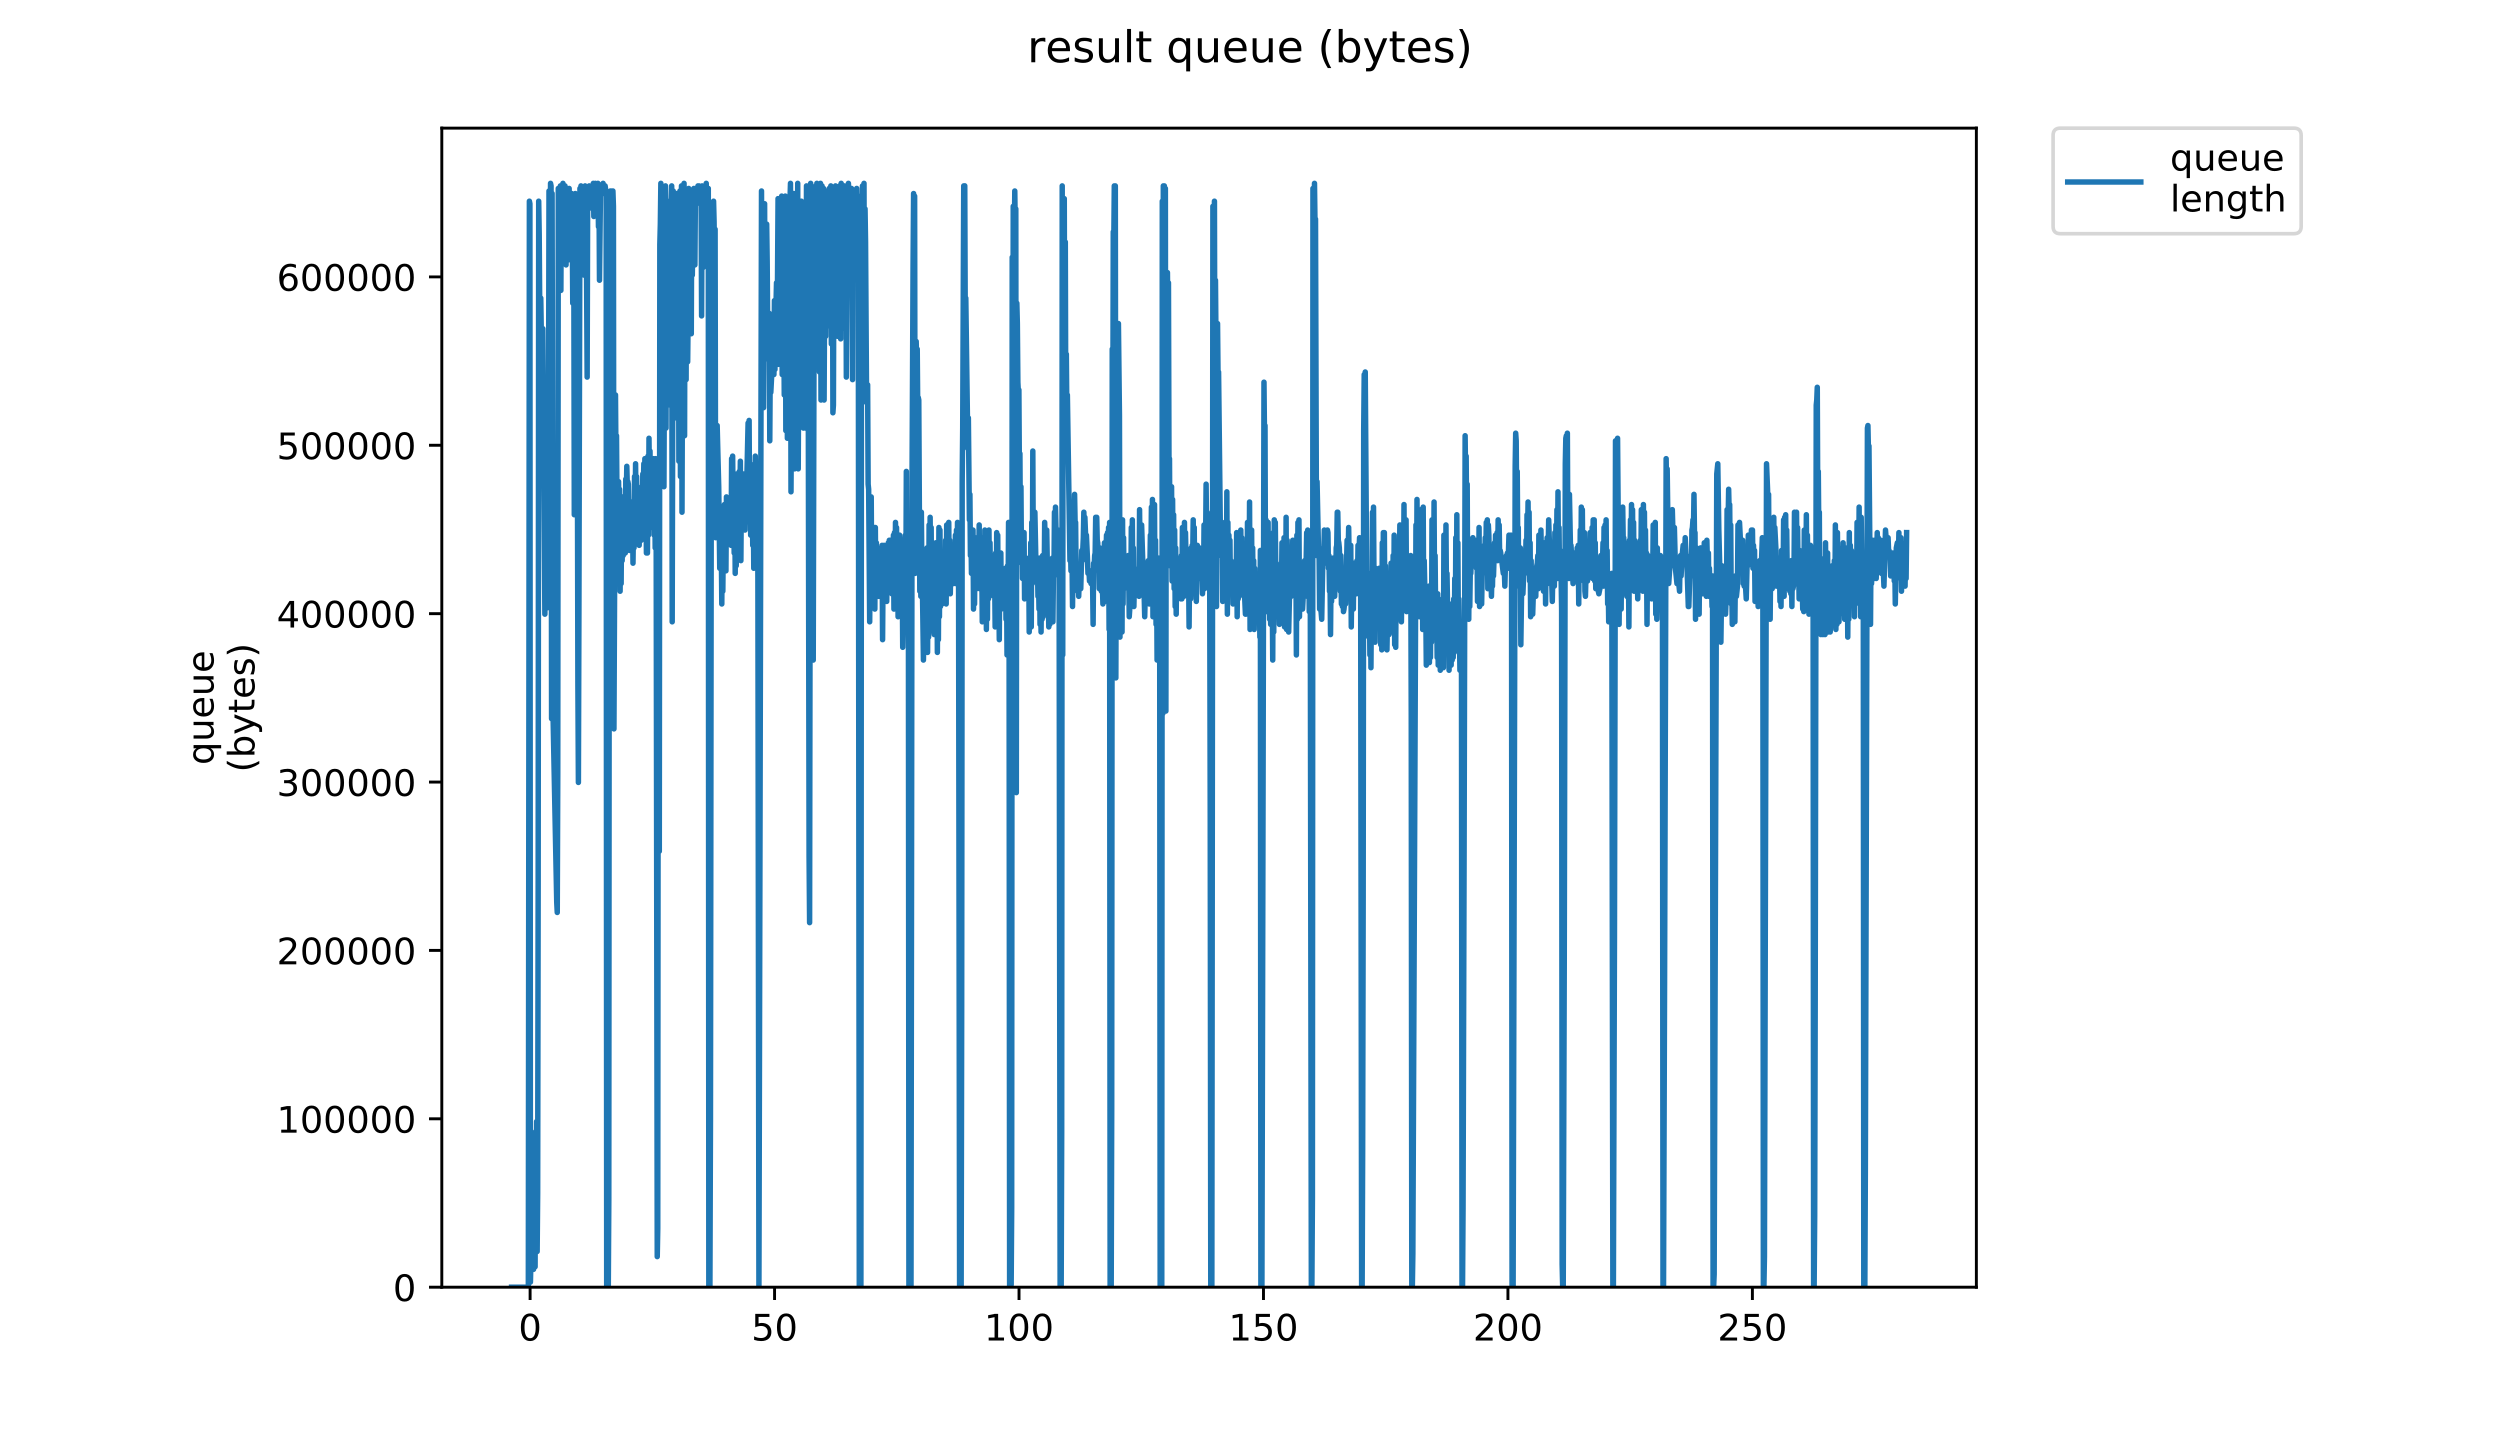 <?xml version="1.0" encoding="utf-8" standalone="no"?>
<!DOCTYPE svg PUBLIC "-//W3C//DTD SVG 1.1//EN"
  "http://www.w3.org/Graphics/SVG/1.1/DTD/svg11.dtd">
<!-- Created with matplotlib (https://matplotlib.org/) -->
<svg height="396pt" version="1.1" viewBox="0 0 684 396" width="684pt" xmlns="http://www.w3.org/2000/svg" xmlns:xlink="http://www.w3.org/1999/xlink">
 <defs>
  <style type="text/css">
*{stroke-linecap:butt;stroke-linejoin:round;}
  </style>
 </defs>
 <g id="figure_1">
  <g id="patch_1">
   <path d="M 0 396 
L 684 396 
L 684 0 
L 0 0 
z
" style="fill:#ffffff;"/>
  </g>
  <g id="axes_1">
   <g id="patch_2">
    <path d="M 120.879 352.174 
L 540.734 352.174 
L 540.734 35.062 
L 120.879 35.062 
z
" style="fill:#ffffff;"/>
   </g>
   <g id="matplotlib.axis_1">
    <g id="xtick_1">
     <g id="line2d_1">
      <defs>
       <path d="M 0 0 
L 0 3.5 
" id="m864fc330fa" style="stroke:#000000;stroke-width:0.8;"/>
      </defs>
      <g>
       <use style="stroke:#000000;stroke-width:0.8;" x="145.037" xlink:href="#m864fc330fa" y="352.174"/>
      </g>
     </g>
     <g id="text_1">
      <!-- 0 -->
      <defs>
       <path d="M 31.781 66.406 
Q 24.172 66.406 20.328 58.906 
Q 16.5 51.422 16.5 36.375 
Q 16.5 21.391 20.328 13.891 
Q 24.172 6.391 31.781 6.391 
Q 39.453 6.391 43.281 13.891 
Q 47.125 21.391 47.125 36.375 
Q 47.125 51.422 43.281 58.906 
Q 39.453 66.406 31.781 66.406 
z
M 31.781 74.219 
Q 44.047 74.219 50.516 64.516 
Q 56.984 54.828 56.984 36.375 
Q 56.984 17.969 50.516 8.266 
Q 44.047 -1.422 31.781 -1.422 
Q 19.531 -1.422 13.062 8.266 
Q 6.594 17.969 6.594 36.375 
Q 6.594 54.828 13.062 64.516 
Q 19.531 74.219 31.781 74.219 
z
" id="DejaVuSans-48"/>
      </defs>
      <g transform="translate(141.856 366.773)scale(0.1 -0.1)">
       <use xlink:href="#DejaVuSans-48"/>
      </g>
     </g>
    </g>
    <g id="xtick_2">
     <g id="line2d_2">
      <g>
       <use style="stroke:#000000;stroke-width:0.8;" x="211.92" xlink:href="#m864fc330fa" y="352.174"/>
      </g>
     </g>
     <g id="text_2">
      <!-- 50 -->
      <defs>
       <path d="M 10.797 72.906 
L 49.516 72.906 
L 49.516 64.594 
L 19.828 64.594 
L 19.828 46.734 
Q 21.969 47.469 24.109 47.828 
Q 26.266 48.188 28.422 48.188 
Q 40.625 48.188 47.75 41.5 
Q 54.891 34.812 54.891 23.391 
Q 54.891 11.625 47.562 5.094 
Q 40.234 -1.422 26.906 -1.422 
Q 22.312 -1.422 17.547 -0.641 
Q 12.797 0.141 7.719 1.703 
L 7.719 11.625 
Q 12.109 9.234 16.797 8.062 
Q 21.484 6.891 26.703 6.891 
Q 35.156 6.891 40.078 11.328 
Q 45.016 15.766 45.016 23.391 
Q 45.016 31 40.078 35.438 
Q 35.156 39.891 26.703 39.891 
Q 22.75 39.891 18.812 39.016 
Q 14.891 38.141 10.797 36.281 
z
" id="DejaVuSans-53"/>
      </defs>
      <g transform="translate(205.558 366.773)scale(0.1 -0.1)">
       <use xlink:href="#DejaVuSans-53"/>
       <use x="63.623" xlink:href="#DejaVuSans-48"/>
      </g>
     </g>
    </g>
    <g id="xtick_3">
     <g id="line2d_3">
      <g>
       <use style="stroke:#000000;stroke-width:0.8;" x="278.804" xlink:href="#m864fc330fa" y="352.174"/>
      </g>
     </g>
     <g id="text_3">
      <!-- 100 -->
      <defs>
       <path d="M 12.406 8.297 
L 28.516 8.297 
L 28.516 63.922 
L 10.984 60.406 
L 10.984 69.391 
L 28.422 72.906 
L 38.281 72.906 
L 38.281 8.297 
L 54.391 8.297 
L 54.391 0 
L 12.406 0 
z
" id="DejaVuSans-49"/>
      </defs>
      <g transform="translate(269.26 366.773)scale(0.1 -0.1)">
       <use xlink:href="#DejaVuSans-49"/>
       <use x="63.623" xlink:href="#DejaVuSans-48"/>
       <use x="127.246" xlink:href="#DejaVuSans-48"/>
      </g>
     </g>
    </g>
    <g id="xtick_4">
     <g id="line2d_4">
      <g>
       <use style="stroke:#000000;stroke-width:0.8;" x="345.687" xlink:href="#m864fc330fa" y="352.174"/>
      </g>
     </g>
     <g id="text_4">
      <!-- 150 -->
      <g transform="translate(336.143 366.773)scale(0.1 -0.1)">
       <use xlink:href="#DejaVuSans-49"/>
       <use x="63.623" xlink:href="#DejaVuSans-53"/>
       <use x="127.246" xlink:href="#DejaVuSans-48"/>
      </g>
     </g>
    </g>
    <g id="xtick_5">
     <g id="line2d_5">
      <g>
       <use style="stroke:#000000;stroke-width:0.8;" x="412.57" xlink:href="#m864fc330fa" y="352.174"/>
      </g>
     </g>
     <g id="text_5">
      <!-- 200 -->
      <defs>
       <path d="M 19.188 8.297 
L 53.609 8.297 
L 53.609 0 
L 7.328 0 
L 7.328 8.297 
Q 12.938 14.109 22.625 23.891 
Q 32.328 33.688 34.812 36.531 
Q 39.547 41.844 41.422 45.531 
Q 43.312 49.219 43.312 52.781 
Q 43.312 58.594 39.234 62.25 
Q 35.156 65.922 28.609 65.922 
Q 23.969 65.922 18.812 64.312 
Q 13.672 62.703 7.812 59.422 
L 7.812 69.391 
Q 13.766 71.781 18.938 73 
Q 24.125 74.219 28.422 74.219 
Q 39.75 74.219 46.484 68.547 
Q 53.219 62.891 53.219 53.422 
Q 53.219 48.922 51.531 44.891 
Q 49.859 40.875 45.406 35.406 
Q 44.188 33.984 37.641 27.219 
Q 31.109 20.453 19.188 8.297 
z
" id="DejaVuSans-50"/>
      </defs>
      <g transform="translate(403.027 366.773)scale(0.1 -0.1)">
       <use xlink:href="#DejaVuSans-50"/>
       <use x="63.623" xlink:href="#DejaVuSans-48"/>
       <use x="127.246" xlink:href="#DejaVuSans-48"/>
      </g>
     </g>
    </g>
    <g id="xtick_6">
     <g id="line2d_6">
      <g>
       <use style="stroke:#000000;stroke-width:0.8;" x="479.454" xlink:href="#m864fc330fa" y="352.174"/>
      </g>
     </g>
     <g id="text_6">
      <!-- 250 -->
      <g transform="translate(469.91 366.773)scale(0.1 -0.1)">
       <use xlink:href="#DejaVuSans-50"/>
       <use x="63.623" xlink:href="#DejaVuSans-53"/>
       <use x="127.246" xlink:href="#DejaVuSans-48"/>
      </g>
     </g>
    </g>
   </g>
   <g id="matplotlib.axis_2">
    <g id="ytick_1">
     <g id="line2d_7">
      <defs>
       <path d="M 0 0 
L -3.5 0 
" id="md9ec80a468" style="stroke:#000000;stroke-width:0.8;"/>
      </defs>
      <g>
       <use style="stroke:#000000;stroke-width:0.8;" x="120.879" xlink:href="#md9ec80a468" y="352.174"/>
      </g>
     </g>
     <g id="text_7">
      <!-- 0 -->
      <g transform="translate(107.516 355.973)scale(0.1 -0.1)">
       <use xlink:href="#DejaVuSans-48"/>
      </g>
     </g>
    </g>
    <g id="ytick_2">
     <g id="line2d_8">
      <g>
       <use style="stroke:#000000;stroke-width:0.8;" x="120.879" xlink:href="#md9ec80a468" y="306.105"/>
      </g>
     </g>
     <g id="text_8">
      <!-- 100000 -->
      <g transform="translate(75.704 309.904)scale(0.1 -0.1)">
       <use xlink:href="#DejaVuSans-49"/>
       <use x="63.623" xlink:href="#DejaVuSans-48"/>
       <use x="127.246" xlink:href="#DejaVuSans-48"/>
       <use x="190.869" xlink:href="#DejaVuSans-48"/>
       <use x="254.492" xlink:href="#DejaVuSans-48"/>
       <use x="318.115" xlink:href="#DejaVuSans-48"/>
      </g>
     </g>
    </g>
    <g id="ytick_3">
     <g id="line2d_9">
      <g>
       <use style="stroke:#000000;stroke-width:0.8;" x="120.879" xlink:href="#md9ec80a468" y="260.036"/>
      </g>
     </g>
     <g id="text_9">
      <!-- 200000 -->
      <g transform="translate(75.704 263.835)scale(0.1 -0.1)">
       <use xlink:href="#DejaVuSans-50"/>
       <use x="63.623" xlink:href="#DejaVuSans-48"/>
       <use x="127.246" xlink:href="#DejaVuSans-48"/>
       <use x="190.869" xlink:href="#DejaVuSans-48"/>
       <use x="254.492" xlink:href="#DejaVuSans-48"/>
       <use x="318.115" xlink:href="#DejaVuSans-48"/>
      </g>
     </g>
    </g>
    <g id="ytick_4">
     <g id="line2d_10">
      <g>
       <use style="stroke:#000000;stroke-width:0.8;" x="120.879" xlink:href="#md9ec80a468" y="213.967"/>
      </g>
     </g>
     <g id="text_10">
      <!-- 300000 -->
      <defs>
       <path d="M 40.578 39.312 
Q 47.656 37.797 51.625 33 
Q 55.609 28.219 55.609 21.188 
Q 55.609 10.406 48.188 4.484 
Q 40.766 -1.422 27.094 -1.422 
Q 22.516 -1.422 17.656 -0.516 
Q 12.797 0.391 7.625 2.203 
L 7.625 11.719 
Q 11.719 9.328 16.594 8.109 
Q 21.484 6.891 26.812 6.891 
Q 36.078 6.891 40.938 10.547 
Q 45.797 14.203 45.797 21.188 
Q 45.797 27.641 41.281 31.266 
Q 36.766 34.906 28.719 34.906 
L 20.219 34.906 
L 20.219 43.016 
L 29.109 43.016 
Q 36.375 43.016 40.234 45.922 
Q 44.094 48.828 44.094 54.297 
Q 44.094 59.906 40.109 62.906 
Q 36.141 65.922 28.719 65.922 
Q 24.656 65.922 20.016 65.031 
Q 15.375 64.156 9.812 62.312 
L 9.812 71.094 
Q 15.438 72.656 20.344 73.438 
Q 25.25 74.219 29.594 74.219 
Q 40.828 74.219 47.359 69.109 
Q 53.906 64.016 53.906 55.328 
Q 53.906 49.266 50.438 45.094 
Q 46.969 40.922 40.578 39.312 
z
" id="DejaVuSans-51"/>
      </defs>
      <g transform="translate(75.704 217.766)scale(0.1 -0.1)">
       <use xlink:href="#DejaVuSans-51"/>
       <use x="63.623" xlink:href="#DejaVuSans-48"/>
       <use x="127.246" xlink:href="#DejaVuSans-48"/>
       <use x="190.869" xlink:href="#DejaVuSans-48"/>
       <use x="254.492" xlink:href="#DejaVuSans-48"/>
       <use x="318.115" xlink:href="#DejaVuSans-48"/>
      </g>
     </g>
    </g>
    <g id="ytick_5">
     <g id="line2d_11">
      <g>
       <use style="stroke:#000000;stroke-width:0.8;" x="120.879" xlink:href="#md9ec80a468" y="167.898"/>
      </g>
     </g>
     <g id="text_11">
      <!-- 400000 -->
      <defs>
       <path d="M 37.797 64.312 
L 12.891 25.391 
L 37.797 25.391 
z
M 35.203 72.906 
L 47.609 72.906 
L 47.609 25.391 
L 58.016 25.391 
L 58.016 17.188 
L 47.609 17.188 
L 47.609 0 
L 37.797 0 
L 37.797 17.188 
L 4.891 17.188 
L 4.891 26.703 
z
" id="DejaVuSans-52"/>
      </defs>
      <g transform="translate(75.704 171.697)scale(0.1 -0.1)">
       <use xlink:href="#DejaVuSans-52"/>
       <use x="63.623" xlink:href="#DejaVuSans-48"/>
       <use x="127.246" xlink:href="#DejaVuSans-48"/>
       <use x="190.869" xlink:href="#DejaVuSans-48"/>
       <use x="254.492" xlink:href="#DejaVuSans-48"/>
       <use x="318.115" xlink:href="#DejaVuSans-48"/>
      </g>
     </g>
    </g>
    <g id="ytick_6">
     <g id="line2d_12">
      <g>
       <use style="stroke:#000000;stroke-width:0.8;" x="120.879" xlink:href="#md9ec80a468" y="121.829"/>
      </g>
     </g>
     <g id="text_12">
      <!-- 500000 -->
      <g transform="translate(75.704 125.628)scale(0.1 -0.1)">
       <use xlink:href="#DejaVuSans-53"/>
       <use x="63.623" xlink:href="#DejaVuSans-48"/>
       <use x="127.246" xlink:href="#DejaVuSans-48"/>
       <use x="190.869" xlink:href="#DejaVuSans-48"/>
       <use x="254.492" xlink:href="#DejaVuSans-48"/>
       <use x="318.115" xlink:href="#DejaVuSans-48"/>
      </g>
     </g>
    </g>
    <g id="ytick_7">
     <g id="line2d_13">
      <g>
       <use style="stroke:#000000;stroke-width:0.8;" x="120.879" xlink:href="#md9ec80a468" y="75.76"/>
      </g>
     </g>
     <g id="text_13">
      <!-- 600000 -->
      <defs>
       <path d="M 33.016 40.375 
Q 26.375 40.375 22.484 35.828 
Q 18.609 31.297 18.609 23.391 
Q 18.609 15.531 22.484 10.953 
Q 26.375 6.391 33.016 6.391 
Q 39.656 6.391 43.531 10.953 
Q 47.406 15.531 47.406 23.391 
Q 47.406 31.297 43.531 35.828 
Q 39.656 40.375 33.016 40.375 
z
M 52.594 71.297 
L 52.594 62.312 
Q 48.875 64.062 45.094 64.984 
Q 41.312 65.922 37.594 65.922 
Q 27.828 65.922 22.672 59.328 
Q 17.531 52.734 16.797 39.406 
Q 19.672 43.656 24.016 45.922 
Q 28.375 48.188 33.594 48.188 
Q 44.578 48.188 50.953 41.516 
Q 57.328 34.859 57.328 23.391 
Q 57.328 12.156 50.688 5.359 
Q 44.047 -1.422 33.016 -1.422 
Q 20.359 -1.422 13.672 8.266 
Q 6.984 17.969 6.984 36.375 
Q 6.984 53.656 15.188 63.938 
Q 23.391 74.219 37.203 74.219 
Q 40.922 74.219 44.703 73.484 
Q 48.484 72.75 52.594 71.297 
z
" id="DejaVuSans-54"/>
      </defs>
      <g transform="translate(75.704 79.559)scale(0.1 -0.1)">
       <use xlink:href="#DejaVuSans-54"/>
       <use x="63.623" xlink:href="#DejaVuSans-48"/>
       <use x="127.246" xlink:href="#DejaVuSans-48"/>
       <use x="190.869" xlink:href="#DejaVuSans-48"/>
       <use x="254.492" xlink:href="#DejaVuSans-48"/>
       <use x="318.115" xlink:href="#DejaVuSans-48"/>
      </g>
     </g>
    </g>
    <g id="text_14">
     <!-- queue -->
     <defs>
      <path d="M 14.797 27.297 
Q 14.797 17.391 18.875 11.75 
Q 22.953 6.109 30.078 6.109 
Q 37.203 6.109 41.297 11.75 
Q 45.406 17.391 45.406 27.297 
Q 45.406 37.203 41.297 42.844 
Q 37.203 48.484 30.078 48.484 
Q 22.953 48.484 18.875 42.844 
Q 14.797 37.203 14.797 27.297 
z
M 45.406 8.203 
Q 42.578 3.328 38.25 0.953 
Q 33.938 -1.422 27.875 -1.422 
Q 17.969 -1.422 11.734 6.484 
Q 5.516 14.406 5.516 27.297 
Q 5.516 40.188 11.734 48.094 
Q 17.969 56 27.875 56 
Q 33.938 56 38.25 53.625 
Q 42.578 51.266 45.406 46.391 
L 45.406 54.688 
L 54.391 54.688 
L 54.391 -20.797 
L 45.406 -20.797 
z
" id="DejaVuSans-113"/>
      <path d="M 8.5 21.578 
L 8.5 54.688 
L 17.484 54.688 
L 17.484 21.922 
Q 17.484 14.156 20.5 10.266 
Q 23.531 6.391 29.594 6.391 
Q 36.859 6.391 41.078 11.031 
Q 45.312 15.672 45.312 23.688 
L 45.312 54.688 
L 54.297 54.688 
L 54.297 0 
L 45.312 0 
L 45.312 8.406 
Q 42.047 3.422 37.719 1 
Q 33.406 -1.422 27.688 -1.422 
Q 18.266 -1.422 13.375 4.438 
Q 8.5 10.297 8.5 21.578 
z
M 31.109 56 
z
" id="DejaVuSans-117"/>
      <path d="M 56.203 29.594 
L 56.203 25.203 
L 14.891 25.203 
Q 15.484 15.922 20.484 11.062 
Q 25.484 6.203 34.422 6.203 
Q 39.594 6.203 44.453 7.469 
Q 49.312 8.734 54.109 11.281 
L 54.109 2.781 
Q 49.266 0.734 44.188 -0.344 
Q 39.109 -1.422 33.891 -1.422 
Q 20.797 -1.422 13.156 6.188 
Q 5.516 13.812 5.516 26.812 
Q 5.516 40.234 12.766 48.109 
Q 20.016 56 32.328 56 
Q 43.359 56 49.781 48.891 
Q 56.203 41.797 56.203 29.594 
z
M 47.219 32.234 
Q 47.125 39.594 43.094 43.984 
Q 39.062 48.391 32.422 48.391 
Q 24.906 48.391 20.391 44.141 
Q 15.875 39.891 15.188 32.172 
z
" id="DejaVuSans-101"/>
     </defs>
     <g transform="translate(58.426 209.283)rotate(-90)scale(0.1 -0.1)">
      <use xlink:href="#DejaVuSans-113"/>
      <use x="63.477" xlink:href="#DejaVuSans-117"/>
      <use x="126.855" xlink:href="#DejaVuSans-101"/>
      <use x="188.379" xlink:href="#DejaVuSans-117"/>
      <use x="251.758" xlink:href="#DejaVuSans-101"/>
     </g>
     <!-- (bytes) -->
     <defs>
      <path d="M 31 75.875 
Q 24.469 64.656 21.281 53.656 
Q 18.109 42.672 18.109 31.391 
Q 18.109 20.125 21.312 9.062 
Q 24.516 -2 31 -13.188 
L 23.188 -13.188 
Q 15.875 -1.703 12.234 9.375 
Q 8.594 20.453 8.594 31.391 
Q 8.594 42.281 12.203 53.312 
Q 15.828 64.359 23.188 75.875 
z
" id="DejaVuSans-40"/>
      <path d="M 48.688 27.297 
Q 48.688 37.203 44.609 42.844 
Q 40.531 48.484 33.406 48.484 
Q 26.266 48.484 22.188 42.844 
Q 18.109 37.203 18.109 27.297 
Q 18.109 17.391 22.188 11.75 
Q 26.266 6.109 33.406 6.109 
Q 40.531 6.109 44.609 11.75 
Q 48.688 17.391 48.688 27.297 
z
M 18.109 46.391 
Q 20.953 51.266 25.266 53.625 
Q 29.594 56 35.594 56 
Q 45.562 56 51.781 48.094 
Q 58.016 40.188 58.016 27.297 
Q 58.016 14.406 51.781 6.484 
Q 45.562 -1.422 35.594 -1.422 
Q 29.594 -1.422 25.266 0.953 
Q 20.953 3.328 18.109 8.203 
L 18.109 0 
L 9.078 0 
L 9.078 75.984 
L 18.109 75.984 
z
" id="DejaVuSans-98"/>
      <path d="M 32.172 -5.078 
Q 28.375 -14.844 24.75 -17.812 
Q 21.141 -20.797 15.094 -20.797 
L 7.906 -20.797 
L 7.906 -13.281 
L 13.188 -13.281 
Q 16.891 -13.281 18.938 -11.516 
Q 21 -9.766 23.484 -3.219 
L 25.094 0.875 
L 2.984 54.688 
L 12.5 54.688 
L 29.594 11.922 
L 46.688 54.688 
L 56.203 54.688 
z
" id="DejaVuSans-121"/>
      <path d="M 18.312 70.219 
L 18.312 54.688 
L 36.812 54.688 
L 36.812 47.703 
L 18.312 47.703 
L 18.312 18.016 
Q 18.312 11.328 20.141 9.422 
Q 21.969 7.516 27.594 7.516 
L 36.812 7.516 
L 36.812 0 
L 27.594 0 
Q 17.188 0 13.234 3.875 
Q 9.281 7.766 9.281 18.016 
L 9.281 47.703 
L 2.688 47.703 
L 2.688 54.688 
L 9.281 54.688 
L 9.281 70.219 
z
" id="DejaVuSans-116"/>
      <path d="M 44.281 53.078 
L 44.281 44.578 
Q 40.484 46.531 36.375 47.5 
Q 32.281 48.484 27.875 48.484 
Q 21.188 48.484 17.844 46.438 
Q 14.5 44.391 14.5 40.281 
Q 14.5 37.156 16.891 35.375 
Q 19.281 33.594 26.516 31.984 
L 29.594 31.297 
Q 39.156 29.25 43.188 25.516 
Q 47.219 21.781 47.219 15.094 
Q 47.219 7.469 41.188 3.016 
Q 35.156 -1.422 24.609 -1.422 
Q 20.219 -1.422 15.453 -0.562 
Q 10.688 0.297 5.422 2 
L 5.422 11.281 
Q 10.406 8.688 15.234 7.391 
Q 20.062 6.109 24.812 6.109 
Q 31.156 6.109 34.562 8.281 
Q 37.984 10.453 37.984 14.406 
Q 37.984 18.062 35.516 20.016 
Q 33.062 21.969 24.703 23.781 
L 21.578 24.516 
Q 13.234 26.266 9.516 29.906 
Q 5.812 33.547 5.812 39.891 
Q 5.812 47.609 11.281 51.797 
Q 16.75 56 26.812 56 
Q 31.781 56 36.172 55.266 
Q 40.578 54.547 44.281 53.078 
z
" id="DejaVuSans-115"/>
      <path d="M 8.016 75.875 
L 15.828 75.875 
Q 23.141 64.359 26.781 53.312 
Q 30.422 42.281 30.422 31.391 
Q 30.422 20.453 26.781 9.375 
Q 23.141 -1.703 15.828 -13.188 
L 8.016 -13.188 
Q 14.5 -2 17.703 9.062 
Q 20.906 20.125 20.906 31.391 
Q 20.906 42.672 17.703 53.656 
Q 14.5 64.656 8.016 75.875 
z
" id="DejaVuSans-41"/>
     </defs>
     <g transform="translate(69.624 211.295)rotate(-90)scale(0.1 -0.1)">
      <use xlink:href="#DejaVuSans-40"/>
      <use x="39.014" xlink:href="#DejaVuSans-98"/>
      <use x="102.49" xlink:href="#DejaVuSans-121"/>
      <use x="161.67" xlink:href="#DejaVuSans-116"/>
      <use x="200.879" xlink:href="#DejaVuSans-101"/>
      <use x="262.402" xlink:href="#DejaVuSans-115"/>
      <use x="314.502" xlink:href="#DejaVuSans-41"/>
     </g>
    </g>
   </g>
   <g id="line2d_14">
    <path clip-path="url(#p85ff2eeb7f)" d="M 139.963 352.174 
L 144.552 352.174 
L 144.838 55.045 
L 144.98 55.743 
L 145.126 350.779 
L 145.266 344.502 
L 145.408 343.804 
L 145.55 341.014 
L 145.693 341.712 
L 145.976 347.292 
L 146.119 345.199 
L 146.26 341.014 
L 146.402 346.594 
L 146.542 309.628 
L 146.683 342.409 
L 146.823 306.838 
L 146.964 342.409 
L 147.105 326.367 
L 147.245 240.577 
L 147.386 55.045 
L 147.526 64.113 
L 147.809 103.869 
L 147.949 81.55 
L 148.09 90.617 
L 148.231 89.92 
L 148.371 103.869 
L 148.513 89.92 
L 149.076 168.038 
L 149.217 148.508 
L 149.36 161.761 
L 149.5 155.483 
L 149.781 166.28 
L 150.064 123.399 
L 150.204 52.256 
L 150.346 134.559 
L 150.627 50.163 
L 150.768 50.861 
L 150.909 196.635 
L 151.05 52.923 
L 151.332 196.635 
L 152.323 246.854 
L 152.464 249.644 
L 152.605 211.282 
L 152.746 51.558 
L 152.887 70.39 
L 153.029 52.953 
L 153.312 50.861 
L 153.454 79.457 
L 153.595 51.558 
L 153.737 59.928 
L 154.021 50.163 
L 154.162 52.256 
L 154.303 50.861 
L 154.586 50.861 
L 154.728 54.348 
L 154.87 72.483 
L 155.011 55.045 
L 155.152 67.6 
L 155.294 66.205 
L 155.435 52.953 
L 155.576 71.088 
L 155.717 51.558 
L 155.858 66.205 
L 156.139 54.348 
L 156.28 55.743 
L 156.421 52.953 
L 156.562 60.625 
L 156.702 82.945 
L 156.843 55.743 
L 156.984 64.81 
L 157.125 140.832 
L 157.406 52.953 
L 157.546 78.062 
L 157.687 76.674 
L 157.828 53.65 
L 158.109 186.87 
L 158.25 214.072 
L 158.391 167.341 
L 158.673 51.558 
L 158.814 68.995 
L 158.955 50.861 
L 159.096 60.625 
L 159.237 52.256 
L 159.377 51.558 
L 159.518 52.256 
L 159.658 51.558 
L 159.799 75.273 
L 159.94 51.558 
L 160.081 50.861 
L 160.222 71.088 
L 160.362 53.65 
L 160.644 103.172 
L 160.784 52.256 
L 160.925 51.558 
L 161.066 57.138 
L 161.206 50.861 
L 161.487 55.045 
L 161.91 51.558 
L 162.051 50.861 
L 162.191 55.045 
L 162.332 50.163 
L 162.473 59.23 
L 162.753 52.256 
L 162.894 50.163 
L 163.034 50.861 
L 163.175 52.953 
L 163.315 52.256 
L 163.596 50.163 
L 163.737 62.02 
L 163.877 50.861 
L 164.018 76.674 
L 164.299 51.558 
L 164.439 52.256 
L 164.72 52.256 
L 164.861 52.953 
L 165.001 50.163 
L 165.142 52.256 
L 165.282 50.861 
L 165.423 51.558 
L 165.563 50.861 
L 165.844 52.953 
L 165.989 352.174 
L 166.428 352.174 
L 166.569 328.46 
L 166.71 108.753 
L 166.85 136.651 
L 166.991 52.256 
L 167.131 82.945 
L 167.412 52.256 
L 167.552 72.483 
L 167.693 52.256 
L 167.834 56.44 
L 167.974 199.425 
L 168.396 108.054 
L 168.536 127.584 
L 168.677 119.214 
L 168.817 138.744 
L 168.958 131.769 
L 169.099 150.601 
L 169.24 131.769 
L 169.381 147.114 
L 169.521 133.861 
L 169.662 161.761 
L 169.802 140.139 
L 169.943 159.668 
L 170.083 140.139 
L 170.224 153.391 
L 170.365 135.954 
L 170.506 151.996 
L 170.647 135.954 
L 170.788 148.508 
L 170.929 139.441 
L 171.071 151.298 
L 171.212 131.071 
L 171.353 135.954 
L 171.493 127.584 
L 171.633 133.164 
L 171.775 131.769 
L 171.917 132.466 
L 172.198 150.601 
L 172.339 137.349 
L 172.621 142.231 
L 172.762 137.349 
L 172.903 149.206 
L 173.044 138.744 
L 173.186 154.088 
L 173.327 142.929 
L 173.467 149.903 
L 173.608 130.374 
L 173.749 147.114 
L 173.89 126.886 
L 174.031 140.139 
L 174.172 130.374 
L 174.313 140.832 
L 174.454 133.164 
L 174.596 141.534 
L 174.738 137.349 
L 174.879 149.206 
L 175.02 141.534 
L 175.161 143.626 
L 175.302 143.626 
L 175.444 147.811 
L 175.585 139.441 
L 175.727 144.324 
L 175.869 129.676 
L 176.01 133.861 
L 176.151 126.886 
L 176.293 142.929 
L 176.434 125.491 
L 176.575 145.021 
L 176.717 131.769 
L 176.858 151.298 
L 176.999 136.651 
L 177.14 151.298 
L 177.281 124.792 
L 177.422 146.416 
L 177.563 119.912 
L 177.704 134.559 
L 177.844 123.399 
L 177.986 144.324 
L 178.127 142.231 
L 178.268 136.651 
L 178.408 137.349 
L 178.55 126.189 
L 178.691 138.046 
L 178.833 125.491 
L 178.974 146.416 
L 179.115 129.676 
L 179.256 149.903 
L 179.397 125.491 
L 179.538 151.298 
L 179.82 343.804 
L 179.961 336.135 
L 180.102 156.181 
L 180.385 232.904 
L 180.527 66.903 
L 180.668 61.323 
L 180.809 50.163 
L 180.95 98.29 
L 181.093 50.861 
L 181.234 115.029 
L 181.375 80.852 
L 181.657 133.164 
L 181.938 56.44 
L 182.079 50.861 
L 182.22 117.122 
L 182.36 57.138 
L 182.501 84.34 
L 182.643 82.945 
L 182.784 79.457 
L 182.925 61.323 
L 183.066 72.483 
L 183.206 55.045 
L 183.347 110.844 
L 183.488 102.474 
L 183.628 55.743 
L 183.771 50.861 
L 183.912 170.131 
L 184.194 52.256 
L 184.334 80.852 
L 184.475 74.575 
L 184.616 55.743 
L 184.756 114.332 
L 184.897 62.718 
L 185.038 52.953 
L 185.321 74.575 
L 185.462 62.02 
L 185.603 70.39 
L 185.743 126.189 
L 186.029 52.256 
L 186.169 130.374 
L 186.452 50.861 
L 186.594 140.139 
L 186.875 54.348 
L 187.016 64.81 
L 187.156 50.163 
L 187.297 119.214 
L 187.438 57.138 
L 187.579 68.995 
L 187.721 103.869 
L 187.862 59.928 
L 188.003 52.953 
L 188.145 98.987 
L 188.285 85.037 
L 188.426 51.558 
L 188.567 75.273 
L 188.708 73.878 
L 188.849 52.256 
L 188.99 52.953 
L 189.133 91.315 
L 189.274 52.256 
L 189.416 75.273 
L 189.557 64.113 
L 189.697 62.718 
L 189.838 51.558 
L 189.979 57.138 
L 190.12 72.483 
L 190.263 53.65 
L 190.403 51.558 
L 190.544 55.743 
L 190.685 51.558 
L 190.827 52.197 
L 190.967 50.861 
L 191.108 52.256 
L 191.25 50.861 
L 191.533 55.743 
L 191.815 51.558 
L 191.956 86.432 
L 192.098 50.861 
L 192.38 73.18 
L 192.521 53.65 
L 192.662 57.138 
L 192.803 71.088 
L 192.944 52.953 
L 193.085 55.743 
L 193.226 50.163 
L 193.367 58.533 
L 193.508 53.65 
L 193.648 68.995 
L 193.789 51.558 
L 193.932 352.174 
L 194.231 352.174 
L 194.383 306.14 
L 194.666 78.062 
L 194.808 112.937 
L 194.949 62.718 
L 195.09 86.432 
L 195.231 55.045 
L 195.372 60.625 
L 195.512 73.878 
L 195.652 62.718 
L 195.793 147.114 
L 196.216 116.424 
L 196.639 133.164 
L 196.921 155.483 
L 197.062 146.416 
L 197.203 154.786 
L 197.343 149.206 
L 197.484 165.248 
L 197.625 142.231 
L 197.765 161.761 
L 197.906 146.416 
L 198.048 151.298 
L 198.188 138.046 
L 198.33 147.811 
L 198.471 138.744 
L 198.614 156.181 
L 198.756 135.954 
L 198.897 145.719 
L 199.039 146.397 
L 199.179 137.349 
L 199.32 143.626 
L 199.462 142.231 
L 199.602 142.929 
L 199.743 146.416 
L 199.885 137.349 
L 200.026 149.206 
L 200.167 125.491 
L 200.308 145.021 
L 200.448 124.792 
L 200.589 139.441 
L 200.73 135.954 
L 200.87 151.298 
L 201.011 134.559 
L 201.153 156.878 
L 201.295 130.374 
L 201.435 154.786 
L 201.576 129.676 
L 201.717 147.811 
L 201.857 133.861 
L 201.999 140.832 
L 202.281 128.979 
L 202.422 135.954 
L 202.563 126.189 
L 202.705 153.391 
L 202.846 134.559 
L 202.986 145.021 
L 203.127 136.651 
L 203.268 138.744 
L 203.408 129.676 
L 203.549 144.324 
L 203.69 135.954 
L 203.832 145.021 
L 203.973 133.164 
L 204.114 140.832 
L 204.677 115.727 
L 204.818 128.281 
L 204.959 115.029 
L 205.1 142.929 
L 205.242 126.886 
L 205.383 146.416 
L 205.524 127.584 
L 205.665 142.231 
L 205.805 128.281 
L 205.946 149.206 
L 206.087 133.861 
L 206.228 155.483 
L 206.368 133.861 
L 206.509 145.719 
L 206.65 124.792 
L 206.792 133.861 
L 206.934 128.281 
L 207.217 131.071 
L 207.358 158.273 
L 207.641 352.174 
L 208.346 52.256 
L 208.488 98.29 
L 208.771 55.743 
L 208.912 111.542 
L 209.195 55.743 
L 209.337 98.29 
L 209.479 71.088 
L 209.62 78.062 
L 209.762 61.323 
L 209.903 71.785 
L 210.045 91.315 
L 210.187 91.315 
L 210.328 97.592 
L 210.469 85.735 
L 210.611 120.609 
L 210.753 97.592 
L 210.894 107.357 
L 211.177 101.777 
L 211.459 87.13 
L 211.6 92.012 
L 211.742 102.474 
L 211.884 82.247 
L 212.025 101.079 
L 212.167 82.247 
L 212.309 83.642 
L 212.45 77.365 
L 212.591 96.895 
L 212.874 54.348 
L 213.015 99.685 
L 213.156 89.92 
L 213.298 64.81 
L 213.44 95.5 
L 213.582 89.222 
L 213.865 53.65 
L 214.007 102.474 
L 214.148 66.903 
L 214.29 64.81 
L 214.574 108.054 
L 214.858 53.65 
L 215 117.819 
L 215.283 54.348 
L 215.425 119.912 
L 215.708 57.138 
L 215.849 59.928 
L 215.99 105.962 
L 216.132 55.045 
L 216.274 50.163 
L 216.415 134.559 
L 216.557 109.449 
L 216.699 58.533 
L 216.84 75.97 
L 216.983 78.76 
L 217.124 52.953 
L 217.265 55.045 
L 217.407 128.281 
L 217.69 52.953 
L 217.973 112.937 
L 218.256 50.163 
L 218.397 128.281 
L 218.68 62.02 
L 218.822 111.542 
L 219.245 55.045 
L 219.387 116.424 
L 219.669 66.205 
L 219.81 117.122 
L 219.951 110.147 
L 220.093 80.155 
L 220.234 74.575 
L 220.375 117.122 
L 220.657 50.861 
L 220.798 115.029 
L 220.938 70.39 
L 221.079 68.995 
L 221.365 234.299 
L 221.507 252.434 
L 221.791 50.163 
L 221.934 51.558 
L 222.076 64.81 
L 222.218 53.65 
L 222.359 51.558 
L 222.501 180.593 
L 222.784 64.81 
L 222.926 94.105 
L 223.209 50.861 
L 223.351 98.987 
L 223.493 50.163 
L 223.634 53.65 
L 223.776 96.895 
L 223.917 97.592 
L 224.058 71.785 
L 224.2 101.777 
L 224.341 88.525 
L 224.483 50.163 
L 224.624 109.449 
L 224.907 50.861 
L 225.049 92.012 
L 225.333 51.558 
L 225.475 109.449 
L 225.758 52.256 
L 225.899 92.012 
L 226.041 65.508 
L 226.182 61.323 
L 226.324 75.273 
L 226.466 56.44 
L 226.609 73.18 
L 226.751 67.6 
L 226.892 51.558 
L 227.034 89.222 
L 227.175 89.222 
L 227.316 50.861 
L 227.458 94.105 
L 227.6 83.642 
L 227.741 52.953 
L 227.882 112.937 
L 228.023 110.844 
L 228.165 64.113 
L 228.306 82.945 
L 228.589 50.861 
L 228.731 79.457 
L 228.872 53.65 
L 229.153 92.012 
L 229.295 59.928 
L 229.436 55.743 
L 229.578 92.012 
L 229.72 50.861 
L 229.861 54.348 
L 230.003 92.713 
L 230.144 50.163 
L 230.426 89.92 
L 230.567 51.558 
L 230.849 79.457 
L 230.99 50.861 
L 231.13 72.483 
L 231.271 75.273 
L 231.413 51.558 
L 231.556 103.172 
L 231.841 52.953 
L 231.983 73.878 
L 232.125 50.163 
L 232.265 52.953 
L 232.407 73.878 
L 232.549 52.953 
L 232.832 78.76 
L 232.973 51.558 
L 233.115 61.323 
L 233.257 103.869 
L 233.398 54.348 
L 233.681 71.088 
L 233.823 53.65 
L 233.964 69.693 
L 234.248 52.953 
L 234.389 51.558 
L 234.53 58.533 
L 234.812 53.65 
L 235.102 352.174 
L 235.542 352.174 
L 235.685 101.079 
L 235.826 103.869 
L 235.969 50.861 
L 236.251 85.037 
L 236.392 50.163 
L 236.533 104.567 
L 236.674 57.138 
L 236.815 66.205 
L 237.097 110.147 
L 237.381 105.264 
L 237.521 132.466 
L 237.662 133.861 
L 237.945 170.131 
L 238.085 151.996 
L 238.226 163.156 
L 238.367 135.954 
L 238.509 160.366 
L 238.65 146.416 
L 238.791 161.063 
L 238.932 147.811 
L 239.072 156.878 
L 239.213 144.324 
L 239.354 166.643 
L 239.495 144.324 
L 239.636 163.156 
L 239.777 148.508 
L 239.918 161.761 
L 240.059 152.693 
L 240.342 163.156 
L 240.483 163.156 
L 240.625 151.996 
L 240.766 152.693 
L 240.907 155.483 
L 241.048 149.903 
L 241.189 161.761 
L 241.331 149.206 
L 241.472 175.013 
L 241.615 155.483 
L 241.756 158.273 
L 241.897 149.206 
L 242.038 160.366 
L 242.179 151.996 
L 242.602 164.551 
L 242.744 151.298 
L 242.886 156.82 
L 243.027 148.508 
L 243.168 160.366 
L 243.31 147.811 
L 243.45 155.483 
L 243.593 147.811 
L 243.734 156.181 
L 243.875 151.996 
L 244.017 162.458 
L 244.158 151.298 
L 244.299 158.971 
L 244.44 146.416 
L 244.582 166.643 
L 244.723 145.719 
L 244.864 159.668 
L 245.006 142.929 
L 245.147 161.063 
L 245.288 144.324 
L 245.43 156.878 
L 245.571 147.114 
L 245.712 168.736 
L 245.853 152.693 
L 245.994 156.878 
L 246.135 146.416 
L 246.276 148.508 
L 246.417 155.483 
L 246.558 148.508 
L 246.701 166.643 
L 246.842 156.181 
L 246.983 177.105 
L 247.405 154.786 
L 247.546 167.341 
L 247.687 146.416 
L 247.83 163.834 
L 247.972 128.979 
L 248.113 164.551 
L 248.254 151.996 
L 248.396 168.038 
L 248.537 158.273 
L 248.679 352.174 
L 248.822 352.174 
L 248.964 345.199 
L 249.106 352.174 
L 249.249 352.174 
L 249.533 131.071 
L 249.816 72.483 
L 249.958 52.953 
L 250.099 86.432 
L 250.241 53.65 
L 250.383 156.878 
L 250.525 140.832 
L 250.669 93.407 
L 250.81 98.987 
L 250.952 95.5 
L 251.094 112.239 
L 251.235 108.753 
L 251.376 109.449 
L 251.659 161.761 
L 251.8 140.832 
L 251.942 163.156 
L 252.084 140.139 
L 252.225 156.878 
L 252.367 160.366 
L 252.65 180.593 
L 252.791 172.223 
L 252.933 174.315 
L 253.074 150.601 
L 253.216 178.5 
L 253.358 151.298 
L 253.499 172.92 
L 253.64 149.903 
L 253.78 178.5 
L 253.921 154.088 
L 254.062 174.315 
L 254.202 143.626 
L 254.344 170.828 
L 254.485 141.534 
L 254.626 160.366 
L 254.767 144.324 
L 254.909 168.038 
L 255.05 156.878 
L 255.473 172.223 
L 255.614 173.618 
L 255.755 161.761 
L 255.895 161.063 
L 256.038 148.508 
L 256.181 172.223 
L 256.321 152.693 
L 256.463 178.5 
L 256.604 149.903 
L 256.746 175.013 
L 256.887 144.324 
L 257.029 168.736 
L 257.17 145.021 
L 257.312 165.946 
L 257.454 157.576 
L 257.738 165.248 
L 257.879 162.458 
L 258.021 163.853 
L 258.162 161.761 
L 258.303 161.761 
L 258.445 159.668 
L 258.586 163.853 
L 258.729 147.811 
L 258.87 165.248 
L 259.011 143.626 
L 259.152 161.063 
L 259.293 147.811 
L 259.434 161.063 
L 259.575 142.929 
L 259.715 159.668 
L 259.856 147.811 
L 259.998 162.458 
L 260.139 155.483 
L 260.281 157.576 
L 260.422 157.576 
L 260.563 155.483 
L 260.704 159.668 
L 260.845 159.668 
L 261.127 154.088 
L 261.268 152.693 
L 261.409 146.416 
L 261.55 159.668 
L 261.691 145.021 
L 261.832 156.878 
L 261.973 142.929 
L 262.114 157.576 
L 262.255 151.298 
L 262.545 352.174 
L 262.971 352.174 
L 263.114 276.846 
L 263.255 131.769 
L 263.395 117.122 
L 263.677 50.861 
L 263.817 59.928 
L 263.958 50.841 
L 264.099 89.92 
L 264.24 81.55 
L 264.803 122.702 
L 264.944 114.332 
L 265.226 142.231 
L 265.367 135.256 
L 265.507 151.996 
L 265.649 145.021 
L 265.79 156.878 
L 265.93 149.903 
L 266.071 156.181 
L 266.212 145.021 
L 266.353 166.643 
L 266.494 154.088 
L 266.635 165.248 
L 266.776 147.114 
L 266.917 160.366 
L 267.058 150.601 
L 267.2 161.063 
L 267.34 147.114 
L 267.481 157.576 
L 267.763 155.483 
L 267.905 143.626 
L 268.046 161.063 
L 268.328 149.903 
L 268.469 153.391 
L 268.609 154.088 
L 268.75 170.131 
L 268.891 147.114 
L 269.032 163.156 
L 269.173 147.114 
L 269.313 165.946 
L 269.455 145.021 
L 269.596 166.643 
L 269.737 153.391 
L 269.878 172.223 
L 270.018 155.483 
L 270.16 169.433 
L 270.301 147.811 
L 270.442 163.853 
L 270.582 145.021 
L 270.724 163.156 
L 270.865 148.508 
L 271.005 160.366 
L 271.146 152.693 
L 271.287 160.366 
L 271.427 159.668 
L 271.568 160.366 
L 271.709 161.761 
L 271.85 151.996 
L 271.992 163.156 
L 272.133 157.576 
L 272.274 171.525 
L 272.416 151.298 
L 272.556 168.038 
L 272.698 145.719 
L 272.839 166.643 
L 272.98 146.416 
L 273.121 168.038 
L 273.262 160.366 
L 273.404 175.013 
L 273.546 153.391 
L 273.687 163.853 
L 273.827 151.298 
L 273.97 166.643 
L 274.111 156.878 
L 274.252 164.551 
L 274.392 161.761 
L 274.674 163.156 
L 274.816 157.576 
L 274.957 159.668 
L 275.097 155.483 
L 275.238 169.433 
L 275.379 156.181 
L 275.52 179.198 
L 275.661 154.786 
L 275.802 163.853 
L 275.942 142.929 
L 276.084 166.643 
L 276.23 352.174 
L 276.515 352.174 
L 276.656 351.477 
L 276.796 330.552 
L 276.937 70.39 
L 277.078 166.643 
L 277.218 56.44 
L 277.359 83.642 
L 277.642 52.256 
L 277.783 63.415 
L 277.923 57.138 
L 278.064 216.862 
L 278.205 82.945 
L 278.345 88.525 
L 278.486 104.567 
L 278.627 107.357 
L 278.768 106.659 
L 278.909 130.374 
L 279.05 124.096 
L 279.193 149.903 
L 279.334 133.164 
L 279.475 154.088 
L 279.616 146.416 
L 279.757 158.273 
L 279.898 145.719 
L 280.039 157.576 
L 280.18 145.719 
L 280.321 163.853 
L 280.462 153.391 
L 280.604 159.668 
L 280.745 156.181 
L 280.885 161.063 
L 281.026 154.786 
L 281.167 159.668 
L 281.308 158.273 
L 281.449 152.693 
L 281.59 172.92 
L 281.73 160.366 
L 281.871 168.038 
L 282.012 148.508 
L 282.153 171.525 
L 282.294 142.929 
L 282.435 159.668 
L 282.577 123.399 
L 282.718 154.088 
L 282.859 143.626 
L 283 154.786 
L 283.141 140.139 
L 283.423 154.088 
L 283.564 153.391 
L 283.704 153.391 
L 283.846 154.786 
L 283.986 163.156 
L 284.13 158.273 
L 284.271 166.643 
L 284.412 152.693 
L 284.553 170.828 
L 284.694 159.668 
L 284.835 172.92 
L 284.976 157.576 
L 285.117 169.433 
L 285.258 151.996 
L 285.398 168.736 
L 285.539 153.391 
L 285.68 158.971 
L 285.821 142.929 
L 285.962 148.508 
L 286.103 146.416 
L 286.244 151.996 
L 286.384 145.021 
L 286.666 161.761 
L 286.807 161.761 
L 286.948 171.525 
L 287.088 163.156 
L 287.229 170.828 
L 287.37 170.131 
L 287.512 168.038 
L 287.653 158.273 
L 287.794 166.643 
L 287.936 152.693 
L 288.076 170.131 
L 288.218 156.878 
L 288.358 157.576 
L 288.499 140.139 
L 288.64 152.693 
L 288.781 138.744 
L 289.062 151.298 
L 289.203 151.996 
L 289.344 151.298 
L 289.486 145.021 
L 289.627 156.181 
L 289.767 152.693 
L 290.05 352.174 
L 290.339 352.174 
L 290.48 309.628 
L 290.621 50.861 
L 290.762 179.198 
L 290.903 54.348 
L 291.044 68.995 
L 291.185 54.348 
L 291.326 112.937 
L 291.467 66.205 
L 291.608 117.819 
L 291.748 96.895 
L 291.89 112.937 
L 292.031 108.054 
L 292.736 153.391 
L 292.877 149.206 
L 293.018 156.181 
L 293.159 151.298 
L 293.3 151.996 
L 293.441 165.946 
L 293.723 140.139 
L 293.864 144.324 
L 294.005 135.256 
L 294.146 142.929 
L 294.287 142.929 
L 294.428 157.576 
L 294.568 154.088 
L 294.85 161.761 
L 294.991 156.878 
L 295.131 163.156 
L 295.412 155.483 
L 295.553 156.181 
L 295.694 161.063 
L 295.975 150.601 
L 296.115 153.391 
L 296.398 147.114 
L 296.538 140.139 
L 296.679 145.719 
L 296.82 141.534 
L 297.101 148.508 
L 297.241 146.416 
L 297.523 152.693 
L 297.664 156.859 
L 297.805 156.181 
L 297.946 156.181 
L 298.086 158.971 
L 298.368 156.181 
L 298.51 159.668 
L 298.651 156.181 
L 298.793 159.668 
L 298.934 159.668 
L 299.075 170.828 
L 299.216 154.088 
L 299.357 155.483 
L 299.497 151.996 
L 299.638 151.298 
L 299.779 141.534 
L 299.92 146.416 
L 300.061 141.534 
L 300.203 147.811 
L 300.344 148.508 
L 300.485 156.181 
L 300.626 151.298 
L 300.767 161.063 
L 300.907 149.903 
L 301.048 161.063 
L 301.19 161.063 
L 301.331 161.761 
L 301.471 159.668 
L 301.613 160.366 
L 301.754 165.248 
L 302.177 148.508 
L 302.318 164.551 
L 302.458 149.206 
L 302.599 151.298 
L 302.74 146.416 
L 302.881 150.601 
L 303.022 145.719 
L 303.164 153.391 
L 303.305 144.324 
L 303.446 172.223 
L 303.587 142.929 
L 303.73 352.174 
L 304.024 352.174 
L 304.165 303.35 
L 304.306 95.5 
L 304.448 126.189 
L 304.589 63.415 
L 304.73 66.903 
L 304.871 50.861 
L 305.012 141.534 
L 305.153 50.861 
L 305.294 185.475 
L 305.576 96.895 
L 305.716 91.315 
L 305.858 101.079 
L 305.999 88.525 
L 306.281 113.634 
L 306.422 174.315 
L 306.563 146.416 
L 306.704 170.131 
L 306.845 149.206 
L 306.986 172.92 
L 307.127 142.231 
L 307.268 165.248 
L 307.409 147.114 
L 307.551 161.063 
L 307.692 152.693 
L 307.833 159.668 
L 307.974 153.391 
L 308.115 152.693 
L 308.397 154.088 
L 308.538 153.391 
L 308.679 151.996 
L 308.82 157.576 
L 308.961 168.736 
L 309.102 166.643 
L 309.244 152.693 
L 309.385 163.156 
L 309.526 144.324 
L 309.667 163.156 
L 309.808 142.231 
L 309.949 163.853 
L 310.09 149.903 
L 310.231 165.946 
L 310.372 158.971 
L 310.513 161.761 
L 310.654 157.576 
L 310.796 157.576 
L 310.937 159.668 
L 311.078 159.668 
L 311.219 156.878 
L 311.36 158.273 
L 311.501 155.483 
L 311.641 163.156 
L 311.782 139.441 
L 311.923 153.391 
L 312.064 144.324 
L 312.205 147.811 
L 312.346 143.626 
L 312.628 152.693 
L 312.91 157.576 
L 313.192 168.736 
L 313.474 156.878 
L 313.615 164.551 
L 313.898 154.088 
L 314.039 161.063 
L 314.179 153.391 
L 314.462 165.248 
L 314.744 146.416 
L 314.886 151.298 
L 315.027 138.744 
L 315.168 153.391 
L 315.309 136.651 
L 315.449 168.736 
L 315.59 142.231 
L 315.731 166.643 
L 315.872 138.046 
L 316.013 167.341 
L 316.154 147.811 
L 316.295 170.828 
L 316.436 154.786 
L 316.577 180.593 
L 316.718 163.853 
L 316.859 168.038 
L 317 152.693 
L 317.141 153.391 
L 317.282 156.878 
L 317.423 352.174 
L 317.86 352.174 
L 318 55.045 
L 318.141 195.24 
L 318.282 50.861 
L 318.422 111.542 
L 318.564 50.861 
L 318.705 116.424 
L 318.846 51.558 
L 318.987 194.543 
L 319.128 80.852 
L 319.269 85.735 
L 319.409 74.575 
L 319.55 89.222 
L 319.691 77.365 
L 319.832 126.189 
L 319.973 125.491 
L 320.114 154.786 
L 320.255 134.559 
L 320.396 149.903 
L 320.538 133.164 
L 320.679 158.971 
L 320.819 136.651 
L 320.961 157.576 
L 321.102 140.832 
L 321.243 161.063 
L 321.384 145.021 
L 321.525 165.946 
L 321.666 149.903 
L 321.807 168.038 
L 321.948 152.693 
L 322.09 154.088 
L 322.231 153.391 
L 322.373 153.391 
L 322.514 157.576 
L 322.655 156.878 
L 322.796 158.971 
L 322.937 153.391 
L 323.079 163.853 
L 323.22 151.996 
L 323.361 163.853 
L 323.502 144.324 
L 323.643 160.366 
L 323.784 146.416 
L 323.925 163.156 
L 324.066 142.929 
L 324.207 160.366 
L 324.348 145.719 
L 324.63 159.668 
L 324.771 158.971 
L 324.911 154.786 
L 325.052 159.668 
L 325.193 156.878 
L 325.334 171.525 
L 325.475 154.786 
L 325.616 153.391 
L 325.757 163.853 
L 325.898 149.903 
L 326.039 150.601 
L 326.179 149.206 
L 326.32 151.996 
L 326.461 142.231 
L 326.601 156.878 
L 326.742 144.324 
L 326.883 161.761 
L 327.024 154.088 
L 327.307 164.551 
L 327.59 149.206 
L 327.731 154.786 
L 327.872 153.391 
L 328.013 158.273 
L 328.154 149.903 
L 328.296 156.181 
L 328.437 153.391 
L 328.719 156.878 
L 328.86 154.786 
L 329.001 162.458 
L 329.142 158.971 
L 329.283 160.366 
L 329.424 143.626 
L 329.566 161.063 
L 329.707 144.324 
L 329.848 148.508 
L 329.989 132.466 
L 330.13 145.719 
L 330.271 140.139 
L 330.695 157.576 
L 330.836 154.088 
L 330.977 159.668 
L 331.12 223.837 
L 331.265 352.174 
L 331.563 352.174 
L 331.846 56.44 
L 331.988 81.55 
L 332.27 55.045 
L 332.411 119.912 
L 332.553 76.674 
L 332.694 94.105 
L 332.836 165.946 
L 332.977 90.617 
L 333.118 88.525 
L 333.26 103.172 
L 333.401 101.777 
L 333.967 151.996 
L 334.25 149.903 
L 334.391 149.206 
L 334.532 164.551 
L 334.815 145.719 
L 334.958 156.878 
L 335.099 142.929 
L 335.241 159.668 
L 335.382 142.929 
L 335.523 163.853 
L 335.664 134.559 
L 335.805 168.038 
L 335.947 142.929 
L 336.088 161.063 
L 336.23 146.416 
L 336.37 161.761 
L 336.512 147.811 
L 336.654 162.458 
L 336.795 153.391 
L 336.937 161.063 
L 337.079 154.786 
L 337.22 154.786 
L 337.362 165.248 
L 337.503 162.458 
L 337.785 155.483 
L 337.926 163.156 
L 338.067 156.181 
L 338.209 161.063 
L 338.349 145.719 
L 338.49 168.736 
L 338.631 151.298 
L 338.772 163.853 
L 338.913 149.206 
L 339.054 163.156 
L 339.196 149.206 
L 339.337 161.761 
L 339.478 145.021 
L 339.618 159.668 
L 339.759 147.114 
L 339.9 158.971 
L 340.041 151.996 
L 340.464 161.761 
L 340.747 168.038 
L 340.888 168.038 
L 341.03 161.063 
L 341.171 160.366 
L 341.313 142.929 
L 341.455 165.248 
L 341.595 147.114 
L 341.737 163.156 
L 341.877 137.349 
L 342.019 172.223 
L 342.16 147.114 
L 342.301 163.156 
L 342.442 145.021 
L 342.583 168.736 
L 342.723 149.903 
L 342.864 163.156 
L 343.006 153.391 
L 343.147 172.223 
L 343.288 155.483 
L 343.429 164.551 
L 343.57 158.971 
L 343.71 164.551 
L 343.992 164.551 
L 344.134 168.736 
L 344.274 157.576 
L 344.416 168.736 
L 344.557 161.761 
L 344.697 174.315 
L 344.838 150.601 
L 344.979 352.174 
L 345.26 352.174 
L 345.824 104.567 
L 345.965 119.214 
L 346.106 116.424 
L 346.246 161.761 
L 346.387 142.231 
L 346.528 167.341 
L 346.669 145.719 
L 346.81 160.366 
L 346.951 142.929 
L 347.093 167.341 
L 347.233 150.601 
L 347.374 169.433 
L 347.514 163.853 
L 347.655 170.828 
L 347.795 154.786 
L 347.935 165.248 
L 348.076 161.761 
L 348.217 180.593 
L 348.358 145.719 
L 348.499 172.92 
L 348.64 142.231 
L 348.781 156.878 
L 348.921 142.929 
L 349.062 158.273 
L 349.203 154.088 
L 349.343 155.483 
L 349.484 162.458 
L 349.624 160.366 
L 349.765 166.643 
L 349.907 163.853 
L 350.048 170.828 
L 350.188 159.668 
L 350.329 170.131 
L 350.469 157.576 
L 350.609 160.366 
L 350.75 148.508 
L 350.89 163.853 
L 351.032 150.601 
L 351.174 162.458 
L 351.315 147.114 
L 351.455 171.525 
L 351.596 148.508 
L 351.736 166.643 
L 351.877 141.534 
L 352.018 172.223 
L 352.158 147.811 
L 352.298 170.828 
L 352.439 158.971 
L 352.58 172.92 
L 352.861 160.366 
L 353.001 162.458 
L 353.141 161.063 
L 353.282 163.156 
L 353.704 147.811 
L 353.844 158.273 
L 353.985 154.786 
L 354.125 161.063 
L 354.266 148.508 
L 354.406 158.273 
L 354.547 148.508 
L 354.688 179.198 
L 354.829 146.416 
L 354.971 169.433 
L 355.112 142.929 
L 355.253 158.971 
L 355.394 142.231 
L 355.535 168.736 
L 355.675 156.181 
L 355.817 163.156 
L 355.958 158.273 
L 356.099 158.273 
L 356.241 166.643 
L 356.382 166.643 
L 356.523 163.853 
L 356.663 155.483 
L 356.805 158.971 
L 356.945 153.391 
L 357.086 157.576 
L 357.367 153.391 
L 357.508 145.719 
L 357.649 163.156 
L 357.791 145.021 
L 357.932 156.878 
L 358.072 149.206 
L 358.213 167.341 
L 358.354 145.719 
L 358.496 161.761 
L 358.782 352.174 
L 358.929 352.174 
L 359.076 327.762 
L 359.221 51.558 
L 359.361 85.037 
L 359.643 50.163 
L 359.783 61.323 
L 359.924 59.928 
L 360.205 151.996 
L 360.346 131.769 
L 360.77 151.996 
L 360.912 152.693 
L 361.053 166.643 
L 361.194 154.088 
L 361.336 165.946 
L 361.619 169.433 
L 361.911 154.088 
L 362.052 149.903 
L 362.193 151.977 
L 362.334 145.021 
L 362.474 154.088 
L 362.615 146.416 
L 362.757 153.391 
L 362.898 145.719 
L 363.04 147.811 
L 363.181 145.021 
L 363.322 145.719 
L 363.464 155.483 
L 363.606 151.996 
L 363.747 161.761 
L 363.889 157.576 
L 364.031 173.618 
L 364.173 157.576 
L 364.315 164.551 
L 364.457 154.786 
L 364.599 158.971 
L 364.741 152.693 
L 365.166 163.156 
L 365.307 157.576 
L 365.449 158.273 
L 365.589 149.903 
L 365.731 149.206 
L 365.872 140.139 
L 366.014 140.139 
L 366.156 147.811 
L 366.298 148.508 
L 366.439 149.903 
L 366.581 154.088 
L 366.722 161.761 
L 366.864 151.996 
L 367.006 165.248 
L 367.148 163.853 
L 367.289 165.946 
L 367.43 157.576 
L 367.572 167.341 
L 367.714 166.643 
L 367.856 165.248 
L 367.997 159.668 
L 368.139 165.248 
L 368.566 147.811 
L 368.708 158.971 
L 368.995 144.324 
L 369.139 154.088 
L 369.283 152.693 
L 369.425 157.576 
L 369.566 149.206 
L 369.708 171.525 
L 369.85 158.273 
L 369.991 163.156 
L 370.133 160.366 
L 370.275 166.643 
L 370.416 154.088 
L 370.841 159.668 
L 370.982 154.088 
L 371.124 162.458 
L 371.266 153.391 
L 371.407 161.063 
L 371.549 149.206 
L 371.691 151.298 
L 371.833 150.601 
L 371.974 147.114 
L 372.116 156.878 
L 372.257 147.811 
L 372.541 352.174 
L 372.682 352.174 
L 372.823 314.51 
L 372.965 245.459 
L 373.107 117.819 
L 373.248 102.474 
L 373.39 105.962 
L 373.531 101.777 
L 373.957 162.458 
L 374.097 161.063 
L 374.238 169.433 
L 374.38 164.551 
L 374.522 174.315 
L 374.663 165.946 
L 374.804 179.198 
L 374.945 156.878 
L 375.088 182.685 
L 375.229 164.551 
L 375.371 174.315 
L 375.511 140.139 
L 375.653 161.063 
L 375.794 138.744 
L 375.935 161.063 
L 376.078 158.971 
L 376.219 175.71 
L 376.36 155.483 
L 376.501 164.551 
L 376.642 157.576 
L 376.784 161.761 
L 377.067 156.181 
L 377.208 164.551 
L 377.35 155.483 
L 377.491 166.643 
L 377.633 158.971 
L 377.775 176.408 
L 377.916 156.878 
L 378.057 177.803 
L 378.198 148.508 
L 378.339 170.828 
L 378.48 145.719 
L 378.621 166.643 
L 378.762 145.719 
L 378.903 168.736 
L 379.044 154.786 
L 379.185 170.131 
L 379.326 160.366 
L 379.467 177.803 
L 379.749 162.458 
L 379.89 159.668 
L 380.031 173.618 
L 380.312 158.273 
L 380.454 162.458 
L 380.595 154.088 
L 380.736 168.736 
L 380.877 154.786 
L 381.018 172.92 
L 381.159 151.996 
L 381.301 172.92 
L 381.443 146.416 
L 381.584 176.408 
L 381.725 148.508 
L 381.867 177.105 
L 382.009 154.786 
L 382.151 169.433 
L 382.434 158.971 
L 382.576 159.61 
L 382.718 151.298 
L 382.859 154.786 
L 383 143.626 
L 383.142 160.366 
L 383.284 159.668 
L 383.425 170.131 
L 383.567 154.088 
L 383.708 163.156 
L 383.85 149.903 
L 383.992 161.063 
L 384.133 138.046 
L 384.275 162.458 
L 384.417 144.324 
L 384.559 158.971 
L 384.701 142.231 
L 384.843 167.341 
L 384.985 153.391 
L 385.126 157.576 
L 385.268 153.391 
L 385.41 164.551 
L 385.551 157.576 
L 385.693 163.853 
L 385.976 151.996 
L 386.118 195.937 
L 386.264 352.174 
L 386.413 352.174 
L 386.555 343.107 
L 387.405 143.626 
L 387.547 167.341 
L 387.688 136.651 
L 387.83 164.551 
L 387.971 155.483 
L 388.113 168.038 
L 388.254 145.021 
L 388.395 168.736 
L 388.536 155.483 
L 388.677 168.736 
L 388.819 139.441 
L 388.961 168.736 
L 389.102 139.441 
L 389.244 172.223 
L 389.386 138.744 
L 389.528 166.643 
L 389.669 153.391 
L 389.952 167.341 
L 390.093 166.643 
L 390.235 181.988 
L 390.377 166.624 
L 390.519 178.5 
L 390.66 161.063 
L 390.801 177.803 
L 390.943 160.366 
L 391.084 181.29 
L 391.226 164.551 
L 391.37 179.895 
L 391.511 161.063 
L 391.653 175.71 
L 391.794 142.231 
L 391.936 170.828 
L 392.077 142.231 
L 392.219 167.341 
L 392.36 137.349 
L 392.502 163.853 
L 392.644 151.996 
L 392.786 168.038 
L 392.928 163.156 
L 393.069 167.341 
L 393.211 179.895 
L 393.352 162.458 
L 393.494 181.988 
L 393.635 163.853 
L 393.777 178.5 
L 393.919 167.341 
L 394.06 183.383 
L 394.202 174.315 
L 394.343 179.198 
L 394.485 167.341 
L 394.626 181.29 
L 394.768 165.946 
L 394.91 182.685 
L 395.051 146.416 
L 395.192 178.5 
L 395.333 148.508 
L 395.474 177.803 
L 395.616 143.626 
L 395.757 163.156 
L 395.899 156.878 
L 396.182 173.618 
L 396.324 170.131 
L 396.465 183.383 
L 396.606 165.946 
L 396.747 181.988 
L 396.889 174.315 
L 397.031 181.988 
L 397.172 165.248 
L 397.314 180.593 
L 397.456 166.643 
L 397.597 179.895 
L 397.738 163.853 
L 397.88 178.5 
L 398.022 158.273 
L 398.163 176.408 
L 398.305 147.114 
L 398.446 177.803 
L 398.588 140.832 
L 398.729 172.223 
L 398.871 148.508 
L 399.011 172.92 
L 399.153 163.853 
L 399.436 183.383 
L 399.578 175.71 
L 399.719 181.988 
L 399.861 181.29 
L 400.002 352.174 
L 400.15 352.174 
L 400.291 330.552 
L 400.575 233.602 
L 400.858 119.214 
L 401 132.466 
L 401.141 124.792 
L 401.283 144.324 
L 401.425 132.466 
L 401.567 165.946 
L 401.708 151.298 
L 401.849 169.433 
L 401.99 151.996 
L 402.13 165.946 
L 402.271 156.181 
L 402.412 156.878 
L 402.553 152.693 
L 402.694 152.693 
L 402.977 147.114 
L 403.118 148.508 
L 403.26 153.391 
L 403.401 152.693 
L 403.541 147.811 
L 403.682 152.693 
L 403.823 149.206 
L 403.964 155.483 
L 404.105 147.811 
L 404.246 164.551 
L 404.387 148.508 
L 404.529 161.063 
L 404.67 144.324 
L 404.811 165.946 
L 404.953 151.298 
L 405.094 158.971 
L 405.235 153.391 
L 405.376 165.248 
L 405.658 149.903 
L 405.799 150.601 
L 405.94 154.088 
L 406.081 149.206 
L 406.222 153.391 
L 406.363 147.114 
L 406.504 153.391 
L 406.645 142.929 
L 406.786 156.878 
L 406.927 142.231 
L 407.068 161.063 
L 407.21 143.626 
L 407.351 146.416 
L 407.492 155.483 
L 407.634 151.298 
L 407.775 155.483 
L 407.916 156.181 
L 408.057 163.156 
L 408.198 157.576 
L 408.339 160.366 
L 408.48 152.693 
L 408.621 157.576 
L 408.903 148.508 
L 409.044 153.391 
L 409.185 146.416 
L 409.325 146.416 
L 409.467 150.601 
L 409.608 145.699 
L 409.749 153.391 
L 409.893 142.231 
L 410.034 149.903 
L 410.175 143.626 
L 410.316 152.693 
L 410.457 150.601 
L 410.597 151.298 
L 410.738 153.391 
L 410.878 153.391 
L 411.301 156.878 
L 411.442 154.786 
L 411.583 156.181 
L 411.723 160.366 
L 411.864 155.483 
L 412.006 155.483 
L 412.146 151.996 
L 412.287 151.996 
L 412.428 151.298 
L 412.569 155.483 
L 412.85 146.416 
L 412.992 151.996 
L 413.132 148.508 
L 413.273 150.601 
L 413.414 146.416 
L 413.555 147.811 
L 413.698 352.174 
L 413.989 352.174 
L 414.551 127.584 
L 414.692 118.517 
L 414.832 120.609 
L 414.973 140.832 
L 415.114 128.979 
L 415.255 149.206 
L 415.397 144.324 
L 415.538 160.366 
L 415.678 154.088 
L 415.819 157.576 
L 415.96 149.903 
L 416.101 176.408 
L 416.383 156.181 
L 416.524 158.273 
L 416.666 162.458 
L 416.948 155.483 
L 417.089 156.878 
L 417.23 156.878 
L 417.37 155.483 
L 417.511 147.811 
L 417.652 156.181 
L 417.793 140.832 
L 417.935 148.508 
L 418.076 137.349 
L 418.217 154.728 
L 418.357 140.139 
L 418.499 158.971 
L 418.64 148.508 
L 418.781 168.736 
L 418.922 153.391 
L 419.062 165.248 
L 419.204 162.458 
L 419.345 168.038 
L 419.626 158.971 
L 419.767 161.063 
L 420.048 158.971 
L 420.188 163.156 
L 420.329 155.483 
L 420.613 154.088 
L 420.753 151.996 
L 420.894 161.063 
L 421.036 146.416 
L 421.176 154.786 
L 421.317 149.903 
L 421.458 153.391 
L 421.598 145.021 
L 421.739 153.391 
L 421.88 150.601 
L 422.021 158.971 
L 422.163 148.508 
L 422.304 161.761 
L 422.446 148.508 
L 422.587 160.366 
L 422.729 149.206 
L 422.87 165.248 
L 423.011 151.298 
L 423.153 155.483 
L 423.294 147.114 
L 423.435 159.668 
L 423.718 142.231 
L 424 151.298 
L 424.283 151.298 
L 424.425 158.971 
L 424.566 159.668 
L 424.707 164.551 
L 424.849 156.878 
L 425.273 160.366 
L 425.415 145.719 
L 425.556 156.878 
L 425.697 143.626 
L 425.838 153.391 
L 425.979 139.441 
L 426.121 158.273 
L 426.263 134.559 
L 426.405 154.786 
L 426.548 144.324 
L 426.69 158.273 
L 426.832 150.601 
L 427.115 157.576 
L 427.257 166.643 
L 427.403 345.897 
L 427.551 352.174 
L 427.701 352.174 
L 427.983 262.199 
L 428.264 126.886 
L 428.406 119.912 
L 428.547 119.214 
L 428.688 135.256 
L 428.829 118.517 
L 428.971 148.508 
L 429.112 136.651 
L 429.254 158.273 
L 429.398 135.256 
L 429.681 149.903 
L 429.822 149.206 
L 430.387 159.668 
L 430.528 156.878 
L 430.67 151.298 
L 430.953 156.878 
L 431.094 154.786 
L 431.237 155.483 
L 431.378 155.483 
L 431.519 149.903 
L 431.659 154.088 
L 431.801 149.206 
L 431.941 165.248 
L 432.082 149.206 
L 432.223 158.971 
L 432.364 145.021 
L 432.504 158.273 
L 432.646 138.744 
L 432.788 150.601 
L 432.929 139.441 
L 433.07 158.273 
L 433.211 149.206 
L 433.351 158.971 
L 433.493 145.719 
L 433.635 161.761 
L 433.776 163.156 
L 433.918 157.576 
L 434.059 156.878 
L 434.2 158.971 
L 434.341 158.971 
L 434.623 152.693 
L 434.764 154.088 
L 434.905 152.693 
L 435.047 145.719 
L 435.187 153.391 
L 435.47 155.483 
L 435.611 144.324 
L 435.751 158.273 
L 435.892 142.231 
L 436.033 154.786 
L 436.173 142.231 
L 436.315 158.971 
L 436.457 148.508 
L 436.598 161.063 
L 436.739 154.786 
L 436.88 159.668 
L 437.022 154.088 
L 437.305 161.761 
L 437.447 162.458 
L 437.73 161.063 
L 437.872 153.391 
L 438.014 151.996 
L 438.156 156.181 
L 438.298 154.088 
L 438.44 154.088 
L 438.581 148.508 
L 438.723 160.366 
L 438.865 144.324 
L 439.007 150.601 
L 439.149 143.626 
L 439.29 156.181 
L 439.432 142.231 
L 439.574 157.576 
L 439.715 150.601 
L 439.856 165.248 
L 439.998 158.273 
L 440.14 170.131 
L 440.282 158.273 
L 440.423 158.971 
L 440.565 165.946 
L 440.707 158.971 
L 440.849 158.971 
L 440.991 156.878 
L 441.275 352.174 
L 441.423 352.174 
L 441.717 256.619 
L 442 120.609 
L 442.281 129.676 
L 442.422 131.071 
L 442.563 119.912 
L 442.985 170.828 
L 443.126 153.391 
L 443.266 164.551 
L 443.408 145.021 
L 443.549 166.643 
L 443.69 148.508 
L 443.831 157.576 
L 443.972 138.744 
L 444.112 147.811 
L 444.254 147.114 
L 444.395 158.273 
L 444.536 148.508 
L 444.959 161.761 
L 445.1 163.156 
L 445.241 151.298 
L 445.383 163.156 
L 445.524 153.391 
L 445.665 171.525 
L 445.806 147.811 
L 445.96 152.693 
L 446.101 142.231 
L 446.242 152.693 
L 446.383 138.046 
L 446.524 154.786 
L 446.665 139.441 
L 446.806 161.063 
L 446.946 142.929 
L 447.088 161.761 
L 447.228 147.811 
L 447.373 148.508 
L 447.515 154.786 
L 447.657 150.601 
L 447.801 161.761 
L 447.943 156.878 
L 448.084 163.853 
L 448.225 151.996 
L 448.366 159.668 
L 448.506 150.601 
L 448.647 159.668 
L 448.789 147.811 
L 448.929 156.181 
L 449.07 139.441 
L 449.211 154.786 
L 449.352 149.206 
L 449.493 161.761 
L 449.634 138.046 
L 449.775 156.878 
L 449.915 140.139 
L 450.056 159.668 
L 450.198 145.021 
L 450.339 158.971 
L 450.48 151.298 
L 450.621 170.828 
L 450.762 153.391 
L 450.902 151.996 
L 451.043 156.181 
L 451.184 154.088 
L 451.326 156.878 
L 451.467 152.693 
L 451.608 158.273 
L 451.748 157.576 
L 451.889 163.853 
L 452.031 158.971 
L 452.171 158.971 
L 452.313 143.626 
L 452.453 159.668 
L 452.594 146.416 
L 452.735 163.156 
L 452.877 142.929 
L 453.018 168.038 
L 453.159 152.693 
L 453.3 169.433 
L 453.441 149.903 
L 453.582 163.156 
L 453.722 156.878 
L 453.865 163.853 
L 454.008 151.996 
L 454.149 155.483 
L 454.29 151.996 
L 454.571 161.063 
L 454.712 159.668 
L 454.853 170.131 
L 454.994 352.174 
L 455.14 352.174 
L 455.431 267.081 
L 455.856 125.491 
L 455.996 135.256 
L 456.138 128.281 
L 456.561 159.649 
L 456.843 155.483 
L 456.983 151.298 
L 457.124 151.996 
L 457.265 153.391 
L 457.546 139.441 
L 457.828 149.903 
L 457.969 154.786 
L 458.11 144.324 
L 458.392 155.483 
L 458.816 159.668 
L 459.099 156.181 
L 459.24 159.668 
L 459.382 160.366 
L 459.523 161.761 
L 459.664 153.391 
L 459.805 151.996 
L 459.945 157.576 
L 460.227 151.996 
L 460.509 149.206 
L 460.65 149.903 
L 460.792 153.391 
L 460.933 151.298 
L 461.074 147.114 
L 461.356 153.391 
L 461.497 152.693 
L 461.92 165.946 
L 462.062 165.946 
L 462.345 156.878 
L 462.486 156.878 
L 462.627 151.996 
L 462.768 157.576 
L 462.909 145.021 
L 463.05 144.324 
L 463.19 142.231 
L 463.331 145.021 
L 463.472 135.256 
L 463.614 146.416 
L 463.754 145.719 
L 463.895 169.433 
L 464.037 151.298 
L 464.177 149.903 
L 464.318 157.495 
L 464.459 155.483 
L 464.601 158.971 
L 464.743 157.576 
L 464.884 168.038 
L 465.025 152.693 
L 465.166 156.181 
L 465.306 149.903 
L 465.447 158.273 
L 465.588 154.088 
L 465.869 162.458 
L 466.01 154.088 
L 466.151 154.786 
L 466.291 148.508 
L 466.432 148.508 
L 466.573 153.391 
L 466.714 148.508 
L 466.855 163.156 
L 466.996 147.811 
L 467.136 153.391 
L 467.278 153.391 
L 467.419 151.298 
L 467.56 163.156 
L 467.702 155.483 
L 467.843 161.761 
L 467.985 161.761 
L 468.126 161.063 
L 468.268 159.668 
L 468.41 165.946 
L 468.552 157.576 
L 468.696 352.174 
L 468.845 352.174 
L 468.996 348.687 
L 469.704 129.676 
L 469.986 126.886 
L 470.269 145.021 
L 470.552 156.181 
L 470.835 175.71 
L 471.119 154.786 
L 471.403 157.576 
L 471.543 156.181 
L 471.826 161.761 
L 471.967 162.458 
L 472.108 168.038 
L 472.391 160.366 
L 472.532 139.441 
L 472.674 151.298 
L 472.957 133.861 
L 473.099 140.139 
L 473.241 138.046 
L 473.383 154.786 
L 473.525 143.626 
L 473.667 165.248 
L 473.809 159.668 
L 473.951 170.828 
L 474.096 165.946 
L 474.236 169.433 
L 474.378 159.668 
L 474.52 161.063 
L 474.661 170.131 
L 474.802 157.576 
L 474.944 158.971 
L 475.086 163.156 
L 475.368 160.366 
L 475.509 143.626 
L 475.65 144.324 
L 475.791 148.508 
L 475.932 142.929 
L 476.214 148.508 
L 476.355 153.391 
L 476.497 147.811 
L 476.639 156.181 
L 476.781 147.811 
L 476.922 159.668 
L 477.064 153.391 
L 477.205 160.366 
L 477.488 158.971 
L 477.772 163.853 
L 478.056 151.996 
L 478.196 154.786 
L 478.338 146.416 
L 478.48 153.391 
L 478.762 150.601 
L 478.904 146.416 
L 479.046 150.601 
L 479.187 145.021 
L 479.332 154.088 
L 479.473 145.021 
L 479.614 155.483 
L 479.756 149.206 
L 479.897 155.483 
L 480.039 150.601 
L 480.181 164.551 
L 480.322 161.063 
L 480.464 163.853 
L 480.747 158.273 
L 480.888 158.971 
L 481.03 165.946 
L 481.171 157.576 
L 481.313 159.668 
L 481.455 153.391 
L 481.596 155.483 
L 481.738 154.088 
L 481.879 155.483 
L 482.167 147.114 
L 482.308 148.508 
L 482.455 352.174 
L 482.603 352.174 
L 482.752 343.804 
L 483.319 126.886 
L 483.602 133.861 
L 483.744 140.832 
L 483.885 135.256 
L 484.027 157.576 
L 484.169 159.668 
L 484.311 169.433 
L 484.453 154.786 
L 484.595 160.366 
L 484.736 148.508 
L 484.877 161.063 
L 485.019 142.231 
L 485.161 156.878 
L 485.303 141.534 
L 485.445 156.181 
L 485.588 144.324 
L 485.871 149.903 
L 486.013 160.366 
L 486.154 153.391 
L 486.295 153.391 
L 486.436 152.693 
L 486.72 157.576 
L 486.862 155.483 
L 487.003 164.551 
L 487.145 158.273 
L 487.287 165.946 
L 487.43 150.601 
L 487.571 163.156 
L 487.713 158.971 
L 487.854 159.668 
L 487.996 142.231 
L 488.137 163.156 
L 488.279 141.534 
L 488.42 151.996 
L 488.561 140.832 
L 488.703 160.366 
L 488.844 145.021 
L 488.985 157.576 
L 489.128 154.088 
L 489.269 161.063 
L 489.411 160.366 
L 489.552 160.366 
L 489.694 161.761 
L 489.835 157.576 
L 489.977 162.458 
L 490.119 153.391 
L 490.26 165.946 
L 490.401 153.391 
L 490.543 161.063 
L 490.684 160.366 
L 490.826 158.273 
L 490.967 140.139 
L 491.108 149.206 
L 491.249 141.534 
L 491.391 150.601 
L 491.532 140.139 
L 491.674 158.971 
L 491.815 144.324 
L 491.957 156.181 
L 492.098 154.088 
L 492.24 163.853 
L 492.382 150.601 
L 492.523 159.668 
L 492.664 158.273 
L 492.805 158.273 
L 492.946 163.853 
L 493.087 160.366 
L 493.228 166.643 
L 493.37 153.391 
L 493.512 167.341 
L 493.653 145.021 
L 493.795 164.551 
L 493.936 146.416 
L 494.077 158.273 
L 494.219 140.832 
L 494.36 162.458 
L 494.502 146.416 
L 494.644 158.273 
L 494.786 149.903 
L 494.928 168.038 
L 495.07 156.878 
L 495.211 158.971 
L 495.353 149.206 
L 495.494 166.643 
L 495.776 154.786 
L 495.918 155.483 
L 496.06 156.878 
L 496.203 352.174 
L 496.347 352.174 
L 496.498 332.645 
L 496.64 273.358 
L 496.922 110.844 
L 497.064 109.449 
L 497.205 105.962 
L 497.346 140.139 
L 497.487 128.979 
L 497.628 146.416 
L 497.769 140.139 
L 497.91 172.223 
L 498.052 163.853 
L 498.194 173.618 
L 498.335 158.971 
L 498.476 170.828 
L 498.617 156.181 
L 498.758 173.618 
L 498.9 157.576 
L 499.042 171.525 
L 499.183 152.693 
L 499.324 173.618 
L 499.464 148.508 
L 499.606 172.223 
L 499.747 151.996 
L 499.889 169.433 
L 500.03 151.298 
L 500.172 172.92 
L 500.314 154.786 
L 500.455 170.828 
L 500.597 161.063 
L 500.739 172.92 
L 501.164 163.853 
L 501.306 154.786 
L 501.447 168.038 
L 501.589 157.576 
L 501.731 168.038 
L 501.873 153.391 
L 502.014 166.643 
L 502.156 143.626 
L 502.297 172.223 
L 502.438 148.508 
L 502.579 170.828 
L 502.72 145.719 
L 502.862 165.946 
L 503.002 149.903 
L 503.143 170.131 
L 503.284 151.996 
L 503.425 168.038 
L 503.566 164.551 
L 503.707 166.643 
L 503.99 150.601 
L 504.131 159.668 
L 504.273 148.508 
L 504.557 163.853 
L 504.698 169.433 
L 504.841 149.903 
L 504.981 166.643 
L 505.122 154.088 
L 505.264 169.433 
L 505.405 149.903 
L 505.547 174.315 
L 505.688 154.088 
L 505.829 169.433 
L 505.971 145.719 
L 506.112 164.551 
L 506.253 149.206 
L 506.395 165.248 
L 506.536 150.601 
L 506.677 165.248 
L 506.819 154.786 
L 506.961 156.181 
L 507.102 159.668 
L 507.244 159.668 
L 507.386 168.736 
L 507.527 151.996 
L 507.668 165.248 
L 507.809 151.996 
L 507.951 162.458 
L 508.092 142.929 
L 508.234 158.971 
L 508.375 148.508 
L 508.517 158.971 
L 508.658 138.744 
L 508.799 164.551 
L 508.94 150.601 
L 509.081 168.736 
L 509.222 141.534 
L 509.363 153.391 
L 509.505 154.088 
L 509.647 155.483 
L 509.788 151.996 
L 509.93 352.174 
L 510.217 352.174 
L 510.358 320.787 
L 510.924 117.122 
L 511.065 116.424 
L 511.206 123.399 
L 511.348 122.004 
L 511.772 170.828 
L 511.914 147.811 
L 512.056 159.668 
L 512.197 149.206 
L 512.339 147.811 
L 512.48 148.508 
L 512.764 158.273 
L 512.905 147.811 
L 513.046 147.811 
L 513.187 156.878 
L 513.329 158.273 
L 513.612 145.719 
L 513.753 151.298 
L 513.895 147.114 
L 514.177 154.786 
L 514.6 147.811 
L 514.741 156.878 
L 514.882 154.786 
L 515.023 156.181 
L 515.164 153.391 
L 515.446 160.366 
L 515.871 145.021 
L 516.153 148.508 
L 516.294 149.206 
L 516.435 148.508 
L 516.576 147.114 
L 516.717 150.601 
L 516.858 150.601 
L 517.14 152.693 
L 517.281 157.576 
L 517.563 154.786 
L 517.845 151.298 
L 517.986 156.878 
L 518.127 154.088 
L 518.269 158.971 
L 518.41 154.088 
L 518.55 165.248 
L 518.832 149.903 
L 519.113 148.508 
L 519.253 153.391 
L 519.394 153.391 
L 519.536 145.719 
L 519.677 157.576 
L 519.817 147.114 
L 519.961 158.273 
L 520.104 147.114 
L 520.245 161.761 
L 520.385 153.391 
L 520.526 155.483 
L 520.666 153.391 
L 520.806 156.181 
L 520.947 156.181 
L 521.088 149.206 
L 521.228 160.366 
L 521.368 148.508 
L 521.509 158.273 
L 521.65 145.719 
L 521.65 145.719 
" style="fill:none;stroke:#1f77b4;stroke-linecap:square;stroke-width:1.5;"/>
   </g>
   <g id="patch_3">
    <path d="M 120.879 352.174 
L 120.879 35.062 
" style="fill:none;stroke:#000000;stroke-linecap:square;stroke-linejoin:miter;stroke-width:0.8;"/>
   </g>
   <g id="patch_4">
    <path d="M 540.734 352.174 
L 540.734 35.062 
" style="fill:none;stroke:#000000;stroke-linecap:square;stroke-linejoin:miter;stroke-width:0.8;"/>
   </g>
   <g id="patch_5">
    <path d="M 120.879 352.174 
L 540.734 352.174 
" style="fill:none;stroke:#000000;stroke-linecap:square;stroke-linejoin:miter;stroke-width:0.8;"/>
   </g>
   <g id="patch_6">
    <path d="M 120.879 35.062 
L 540.734 35.062 
" style="fill:none;stroke:#000000;stroke-linecap:square;stroke-linejoin:miter;stroke-width:0.8;"/>
   </g>
   <g id="legend_1">
    <g id="patch_7">
     <path d="M 563.727 63.938 
L 627.602 63.938 
Q 629.602 63.938 629.602 61.938 
L 629.602 37.062 
Q 629.602 35.062 627.602 35.062 
L 563.727 35.062 
Q 561.727 35.062 561.727 37.062 
L 561.727 61.938 
Q 561.727 63.938 563.727 63.938 
z
" style="fill:#ffffff;opacity:0.8;stroke:#cccccc;stroke-linejoin:miter;"/>
    </g>
    <g id="line2d_15">
     <path d="M 565.727 49.8 
L 585.727 49.8 
" style="fill:none;stroke:#1f77b4;stroke-linecap:square;stroke-width:1.5;"/>
    </g>
    <g id="line2d_16"/>
    <g id="text_15">
     <!-- queue -->
     <g transform="translate(593.727 46.661)scale(0.1 -0.1)">
      <use xlink:href="#DejaVuSans-113"/>
      <use x="63.477" xlink:href="#DejaVuSans-117"/>
      <use x="126.855" xlink:href="#DejaVuSans-101"/>
      <use x="188.379" xlink:href="#DejaVuSans-117"/>
      <use x="251.758" xlink:href="#DejaVuSans-101"/>
     </g>
     <!-- length -->
     <defs>
      <path d="M 9.422 75.984 
L 18.406 75.984 
L 18.406 0 
L 9.422 0 
z
" id="DejaVuSans-108"/>
      <path d="M 54.891 33.016 
L 54.891 0 
L 45.906 0 
L 45.906 32.719 
Q 45.906 40.484 42.875 44.328 
Q 39.844 48.188 33.797 48.188 
Q 26.516 48.188 22.312 43.547 
Q 18.109 38.922 18.109 30.906 
L 18.109 0 
L 9.078 0 
L 9.078 54.688 
L 18.109 54.688 
L 18.109 46.188 
Q 21.344 51.125 25.703 53.562 
Q 30.078 56 35.797 56 
Q 45.219 56 50.047 50.172 
Q 54.891 44.344 54.891 33.016 
z
" id="DejaVuSans-110"/>
      <path d="M 45.406 27.984 
Q 45.406 37.75 41.375 43.109 
Q 37.359 48.484 30.078 48.484 
Q 22.859 48.484 18.828 43.109 
Q 14.797 37.75 14.797 27.984 
Q 14.797 18.266 18.828 12.891 
Q 22.859 7.516 30.078 7.516 
Q 37.359 7.516 41.375 12.891 
Q 45.406 18.266 45.406 27.984 
z
M 54.391 6.781 
Q 54.391 -7.172 48.188 -13.984 
Q 42 -20.797 29.203 -20.797 
Q 24.469 -20.797 20.266 -20.094 
Q 16.062 -19.391 12.109 -17.922 
L 12.109 -9.188 
Q 16.062 -11.328 19.922 -12.344 
Q 23.781 -13.375 27.781 -13.375 
Q 36.625 -13.375 41.016 -8.766 
Q 45.406 -4.156 45.406 5.172 
L 45.406 9.625 
Q 42.625 4.781 38.281 2.391 
Q 33.938 0 27.875 0 
Q 17.828 0 11.672 7.656 
Q 5.516 15.328 5.516 27.984 
Q 5.516 40.672 11.672 48.328 
Q 17.828 56 27.875 56 
Q 33.938 56 38.281 53.609 
Q 42.625 51.219 45.406 46.391 
L 45.406 54.688 
L 54.391 54.688 
z
" id="DejaVuSans-103"/>
      <path d="M 54.891 33.016 
L 54.891 0 
L 45.906 0 
L 45.906 32.719 
Q 45.906 40.484 42.875 44.328 
Q 39.844 48.188 33.797 48.188 
Q 26.516 48.188 22.312 43.547 
Q 18.109 38.922 18.109 30.906 
L 18.109 0 
L 9.078 0 
L 9.078 75.984 
L 18.109 75.984 
L 18.109 46.188 
Q 21.344 51.125 25.703 53.562 
Q 30.078 56 35.797 56 
Q 45.219 56 50.047 50.172 
Q 54.891 44.344 54.891 33.016 
z
" id="DejaVuSans-104"/>
     </defs>
     <g transform="translate(593.727 57.859)scale(0.1 -0.1)">
      <use xlink:href="#DejaVuSans-108"/>
      <use x="27.783" xlink:href="#DejaVuSans-101"/>
      <use x="89.307" xlink:href="#DejaVuSans-110"/>
      <use x="152.686" xlink:href="#DejaVuSans-103"/>
      <use x="216.162" xlink:href="#DejaVuSans-116"/>
      <use x="255.371" xlink:href="#DejaVuSans-104"/>
     </g>
    </g>
   </g>
  </g>
  <g id="text_16">
   <!-- result queue (bytes) -->
   <defs>
    <path d="M 41.109 46.297 
Q 39.594 47.172 37.812 47.578 
Q 36.031 48 33.891 48 
Q 26.266 48 22.188 43.047 
Q 18.109 38.094 18.109 28.812 
L 18.109 0 
L 9.078 0 
L 9.078 54.688 
L 18.109 54.688 
L 18.109 46.188 
Q 20.953 51.172 25.484 53.578 
Q 30.031 56 36.531 56 
Q 37.453 56 38.578 55.875 
Q 39.703 55.766 41.062 55.516 
z
" id="DejaVuSans-114"/>
    <path id="DejaVuSans-32"/>
   </defs>
   <g transform="translate(281.073 17.038)scale(0.12 -0.12)">
    <use xlink:href="#DejaVuSans-114"/>
    <use x="41.082" xlink:href="#DejaVuSans-101"/>
    <use x="102.605" xlink:href="#DejaVuSans-115"/>
    <use x="154.705" xlink:href="#DejaVuSans-117"/>
    <use x="218.084" xlink:href="#DejaVuSans-108"/>
    <use x="245.867" xlink:href="#DejaVuSans-116"/>
    <use x="285.076" xlink:href="#DejaVuSans-32"/>
    <use x="316.863" xlink:href="#DejaVuSans-113"/>
    <use x="380.34" xlink:href="#DejaVuSans-117"/>
    <use x="443.719" xlink:href="#DejaVuSans-101"/>
    <use x="505.242" xlink:href="#DejaVuSans-117"/>
    <use x="568.621" xlink:href="#DejaVuSans-101"/>
    <use x="630.145" xlink:href="#DejaVuSans-32"/>
    <use x="661.932" xlink:href="#DejaVuSans-40"/>
    <use x="700.945" xlink:href="#DejaVuSans-98"/>
    <use x="764.422" xlink:href="#DejaVuSans-121"/>
    <use x="823.602" xlink:href="#DejaVuSans-116"/>
    <use x="862.811" xlink:href="#DejaVuSans-101"/>
    <use x="924.334" xlink:href="#DejaVuSans-115"/>
    <use x="976.434" xlink:href="#DejaVuSans-41"/>
   </g>
  </g>
 </g>
 <defs>
  <clipPath id="p85ff2eeb7f">
   <rect height="317.112" width="419.855" x="120.879" y="35.062"/>
  </clipPath>
 </defs>
</svg>
